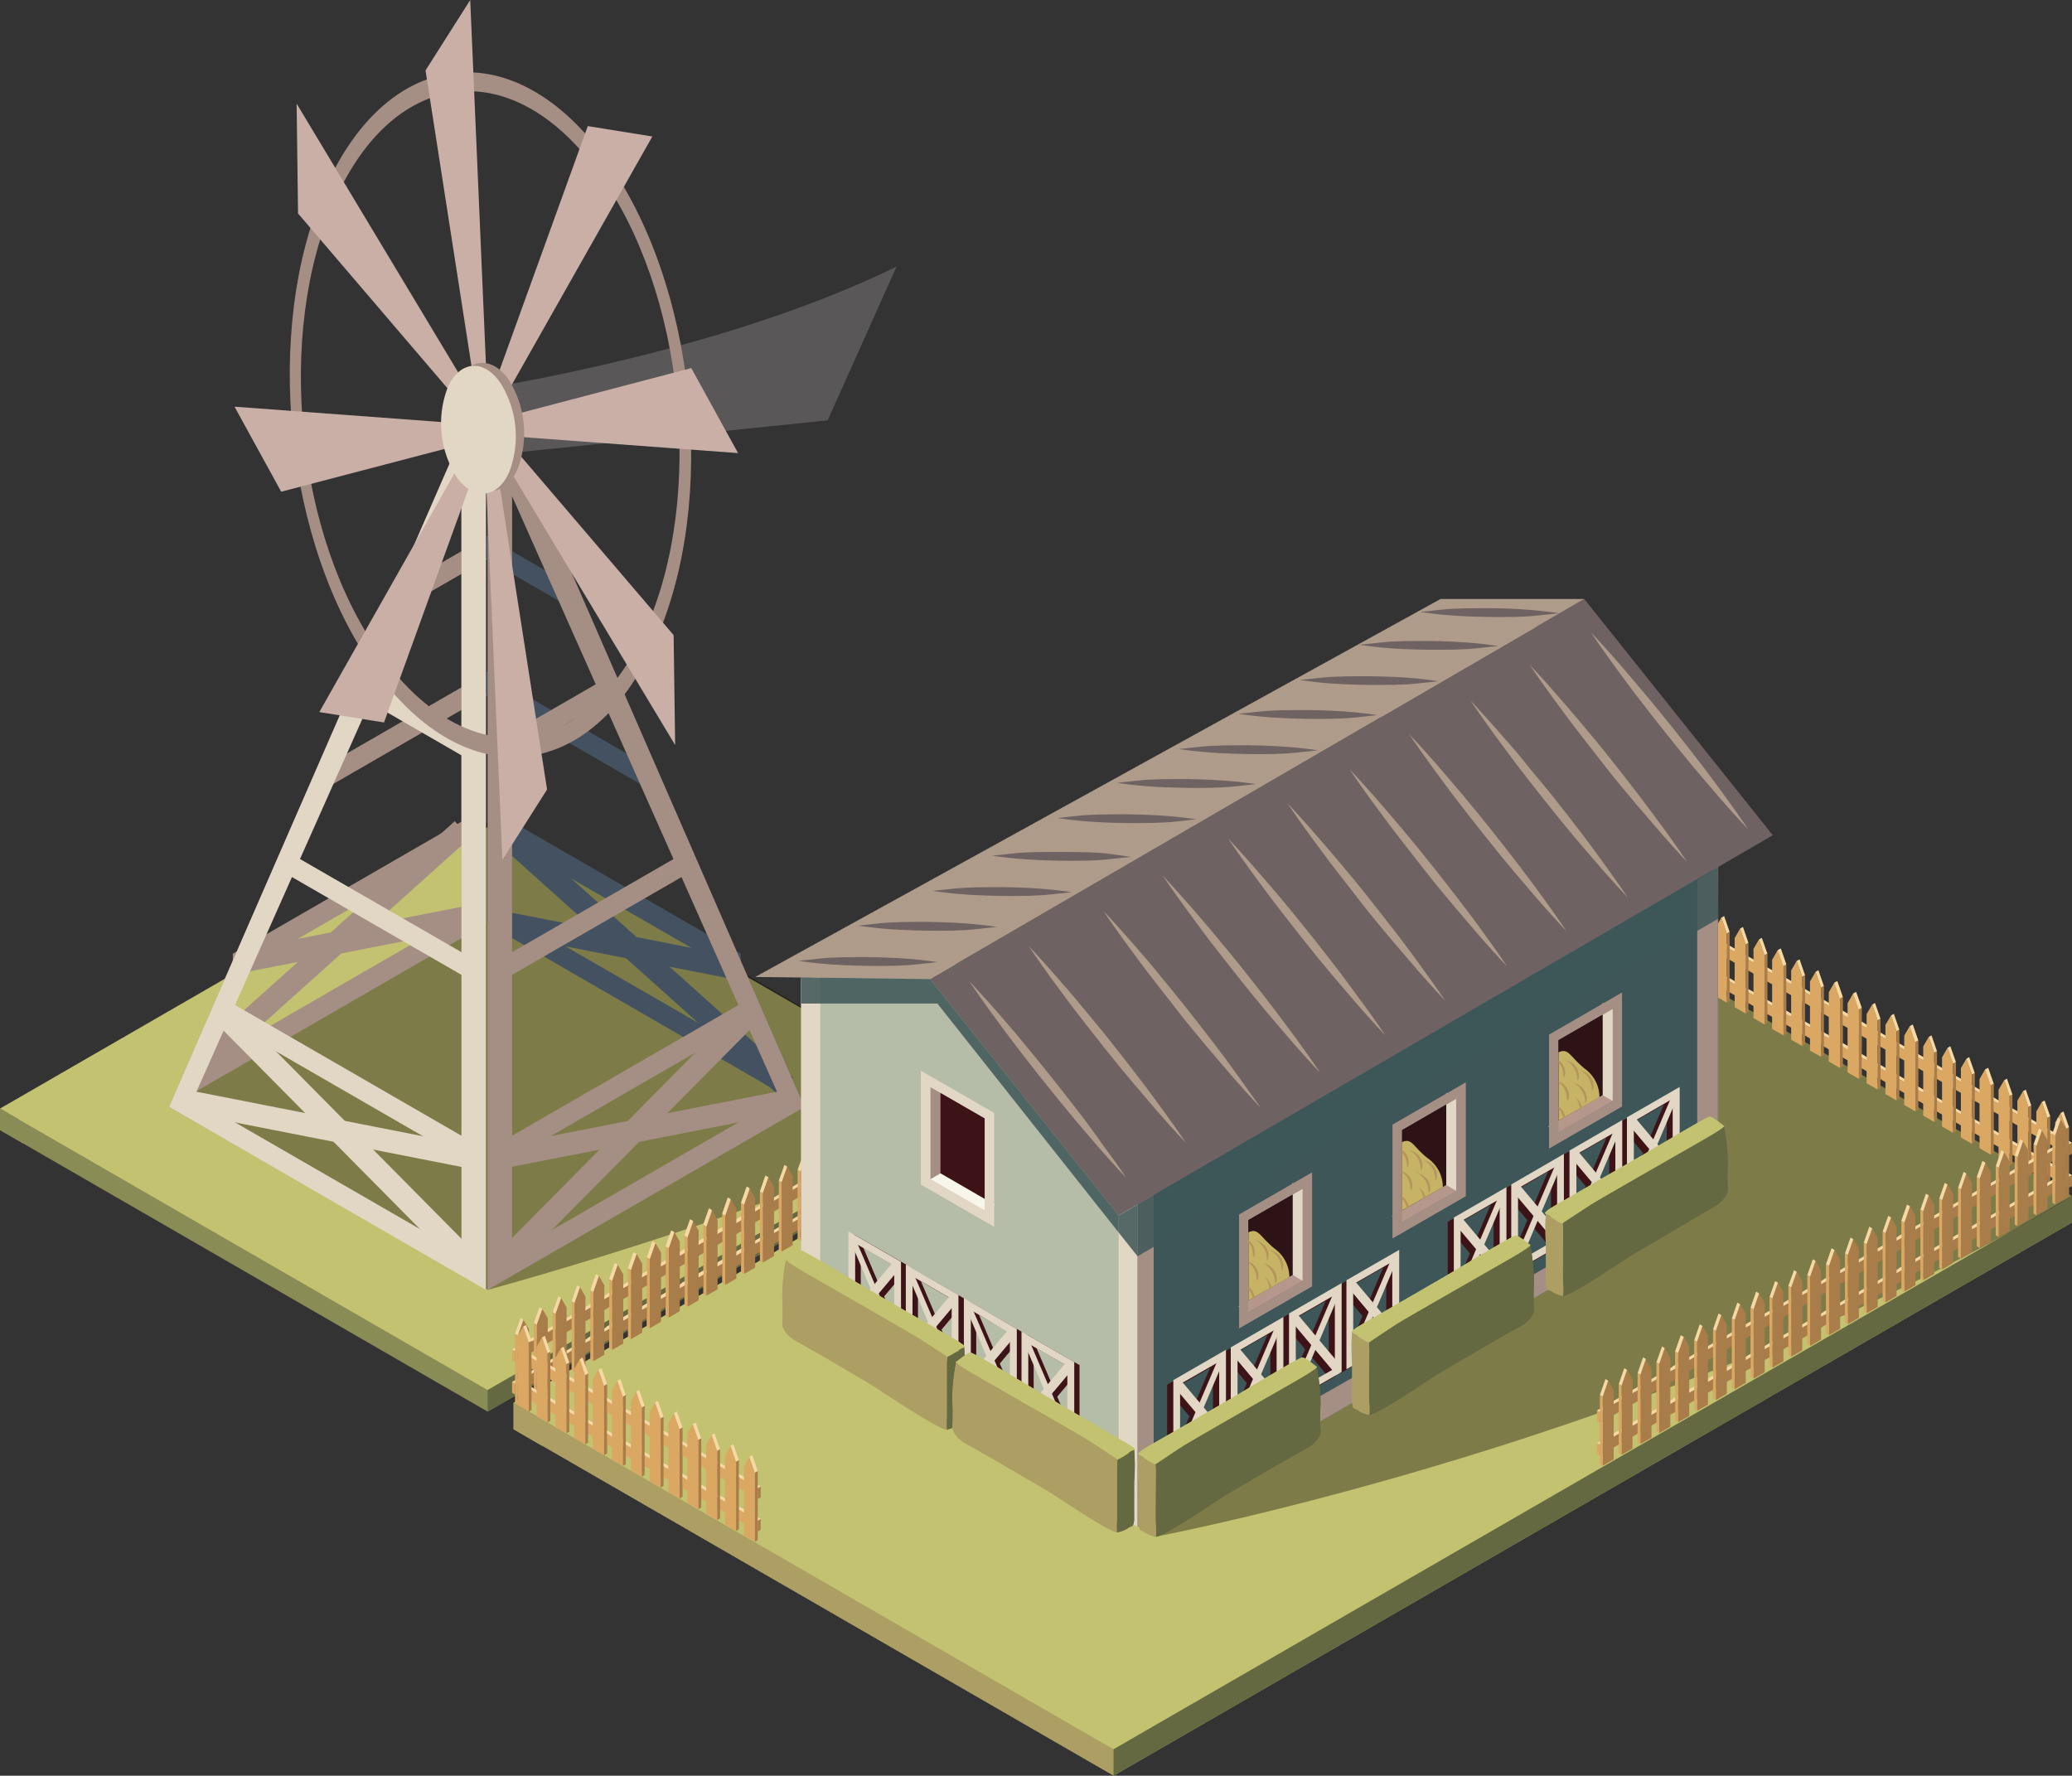 <svg xmlns="http://www.w3.org/2000/svg" viewBox="0 0 177.14 151.82"><rect x="0" y="0" width="177.14" height="151.82" fill="#333333" stroke="none"/><defs><style>.cls-1{fill:#898c54;}.cls-2{fill:#c3c270;}.cls-3{fill:#646942;}.cls-4{fill:#010101;opacity:0.36;}.cls-5{fill:#a58e84;}.cls-6{fill:#435161;}.cls-7{fill:#e2d6c5;}.cls-8{fill:#595758;}.cls-9{fill:#c9afa6;}.cls-10{fill:#ad9f64;}.cls-11{fill:#dba863;}.cls-12{fill:#a97d49;}.cls-13{fill:#f6d8a5;}.cls-14{fill:#af9b8a;}.cls-15,.cls-22{fill:#3e5657;}.cls-16{fill:#b5bca7;}.cls-17{fill:#6e6262;}.cls-18{fill:#3d1317;}.cls-19{fill:#f8f5eb;}.cls-20{fill:#b5978b;}.cls-21{fill:#2d1216;}.cls-22{opacity:0.85;}.cls-23{fill:#c6b366;}.cls-24{fill:#b4965d;}</style></defs><g id="Layer_2" data-name="Layer 2"><g id="Layer_1-2" data-name="Layer 1"><polygon class="cls-1" points="0 96.62 41.69 120.69 83.38 96.62 41.69 72.55 0 96.62"/><polygon class="cls-1" points="0 96.62 2.01 97.78 2.01 95.94 0 94.78 0 96.62"/><polygon class="cls-2" points="0 94.78 41.69 118.85 83.38 94.78 41.69 70.71 0 94.78"/><polygon class="cls-3" points="41.69 120.69 83.38 96.62 83.38 94.78 41.69 118.85 41.69 120.69"/><path class="cls-4" d="M39.68,79.46,14.45,94.64l27.24,15.64S70,102.65,83.37,94.78L40.46,69.67Z"/><polygon class="cls-5" points="20.39 81.26 20.21 83.27 40.65 79.27 40.28 77.37 20.39 81.26"/><polygon class="cls-5" points="16.54 90.25 16.23 93.14 40.17 71.65 38.88 70.21 16.54 90.25"/><path class="cls-5" d="M41.54,79V32.52L14.45,94.65Zm-2.09-.73L16.54,91.5,39.45,40.92Z"/><polygon class="cls-5" points="34.61 51.86 42.9 47.08 42.9 45.14 34.61 49.92 34.61 51.86"/><polygon class="cls-5" points="27.07 67.85 42.15 59.14 42.15 57.21 27.07 65.91 27.07 67.85"/><polygon class="cls-5" points="19.9 81.54 19.9 83.48 40.96 71.32 40.96 69.38 19.9 81.54"/><path class="cls-6" d="M41.69,79,68.78,94.65,41.69,32.52Zm25,12.49L43.78,78.28V40.92Z"/><polygon class="cls-6" points="40.33 47.08 48.62 51.86 48.62 49.92 40.33 45.14 40.33 47.08"/><polygon class="cls-6" points="41.07 59.14 56.16 67.85 56.16 65.91 41.07 57.21 41.07 59.14"/><polygon class="cls-6" points="42.27 71.32 63.33 83.48 63.33 81.54 42.27 69.38 42.27 71.32"/><rect class="cls-6" x="51.52" y="70.33" width="1.94" height="20.83" transform="translate(-36.83 116.76) rotate(-78.94)"/><rect class="cls-6" x="54.21" y="66.02" width="1.94" height="32.17" transform="translate(-42.78 68.35) rotate(-48.1)"/><path class="cls-7" d="M41.54,110.28V32.52L14.45,94.64Zm-2.09-3.15L16.54,93.91,39.45,42.43Z"/><polygon class="cls-7" points="31.39 59.92 39.68 64.71 39.68 62.77 31.39 57.98 31.39 59.92"/><polygon class="cls-7" points="24.6 74.78 39.68 83.48 39.68 81.54 24.6 72.84 24.6 74.78"/><polygon class="cls-7" points="19.27 87.39 40.33 99.55 40.33 97.61 19.27 85.45 19.27 87.39"/><path class="cls-5" d="M41.69,110.28,68.78,94.64,41.69,32.52Zm2.09-67.85,22.9,51.48-22.9,13.22Z"/><polygon class="cls-5" points="43.55 64.71 51.84 59.92 51.84 57.98 43.55 62.77 43.55 64.71"/><polygon class="cls-5" points="43.55 83.48 58.63 74.78 58.63 72.84 43.55 81.54 43.55 83.48"/><polygon class="cls-5" points="42.9 99.55 63.96 87.39 63.96 85.45 42.9 97.61 42.9 99.55"/><rect class="cls-5" x="38.39" y="96.35" width="30.37" height="1.94" transform="translate(-53.3 67) rotate(-45.33)"/><rect class="cls-5" x="42.66" y="95.55" width="25.12" height="1.94" transform="translate(-17.54 12.43) rotate(-11.09)"/><rect class="cls-7" x="28.62" y="82.14" width="1.94" height="30.37" transform="translate(-59.9 48.96) rotate(-44.7)"/><rect class="cls-7" x="26.98" y="83.96" width="1.94" height="25.12" transform="translate(-72.15 105.33) rotate(-78.88)"/><path class="cls-8" d="M39.38,39.17l31.38-3.23,5.89-13.15C62,30,42.1,33.09,42.1,33.09Z"/><path class="cls-5" d="M27.85,16c-5.41,12.08-3.5,30.62,4.25,41.34S50.56,67,56,54.89s3.5-30.62-4.25-41.34S33.26,3.93,27.85,16ZM55.19,53.81C50.08,65.21,40,66.25,32.65,56.13s-9.13-27.65-4-39.05S43.85,4.63,51.17,14.76,60.3,42.4,55.19,53.81Z"/><polygon class="cls-9" points="41.1 36.1 41.57 36.76 55.77 11.67 50.25 10.78 41.1 36.1"/><polygon class="cls-9" points="41.6 35.58 41.26 36.33 57.72 63.7 57.59 54.3 41.6 35.58"/><polygon class="cls-9" points="27.3 60.88 32.83 61.77 41.98 36.45 41.5 35.79 27.3 60.88"/><polygon class="cls-9" points="25.48 18.25 41.48 36.97 41.81 36.23 25.36 8.86 25.48 18.25"/><polygon class="cls-9" points="36.38 6.02 41.22 37.15 41.8 37.09 40.2 0 36.38 6.02"/><polygon class="cls-9" points="41.32 36.14 41.42 37.13 63.1 38.74 59.1 31.47 41.32 36.14"/><polygon class="cls-9" points="41.35 36.42 42.95 73.52 46.77 67.5 41.92 36.36 41.35 36.42"/><polygon class="cls-9" points="20.05 34.77 24.04 42.04 41.83 37.38 41.73 36.38 20.05 34.77"/><path class="cls-5" d="M39,32.86a8.55,8.55,0,0,0,.79,7.72c1.45,2,3.44,1.8,4.45-.46a8.58,8.58,0,0,0-.79-7.72C42,30.4,40,30.61,39,32.86Z"/><path class="cls-7" d="M38.28,33.12a8.56,8.56,0,0,0,.79,7.71c1.45,2,3.45,1.8,4.46-.46a8.56,8.56,0,0,0-.8-7.71C41.29,30.65,39.29,30.86,38.28,33.12Z"/><polygon class="cls-10" points="43.89 122.19 95.2 151.82 177.14 104.52 125.82 74.89 43.89 122.19"/><polygon class="cls-10" points="43.89 122.19 46.34 123.62 46.34 121.35 43.89 119.94 43.89 122.19"/><polygon class="cls-2" points="43.89 119.94 95.2 149.56 177.14 102.26 125.82 72.63 43.89 119.94"/><polygon class="cls-3" points="95.2 151.82 177.14 104.52 177.14 102.26 95.2 149.56 95.2 151.82"/><path class="cls-4" d="M98.81,131.38s43.88-8.29,78.33-29.12l-39-22.58Z"/><polygon class="cls-11" points="138.63 76.75 146.27 81.16 146.27 80.23 138.63 75.81 138.63 76.75"/><polygon class="cls-12" points="146.27 81.16 146.51 81.02 146.51 80.09 146.27 80.23 146.27 81.16"/><polygon class="cls-13" points="138.63 75.81 146.27 80.23 146.51 80.09 138.87 75.67 138.63 75.81"/><polygon class="cls-11" points="138.63 79.52 146.27 83.93 146.27 83 138.63 78.59 138.63 79.52"/><polygon class="cls-12" points="146.27 83.93 146.51 83.8 146.51 82.86 146.27 83 146.27 83.93"/><polygon class="cls-13" points="138.63 78.59 146.27 83 146.51 82.86 138.87 78.45 138.63 78.59"/><polygon class="cls-11" points="138.63 74.64 138.63 80.55 139.57 81.09 139.57 75.18 139.1 73.82 138.63 74.64"/><polygon class="cls-13" points="139.1 73.82 139.57 75.18 139.81 75.04 139.34 73.68 139.1 73.82"/><polygon class="cls-12" points="139.57 81.09 139.81 80.95 139.81 75.04 139.57 75.18 139.57 81.09"/><polygon class="cls-11" points="140.24 75.57 140.24 81.48 141.18 82.02 141.18 76.11 140.71 74.75 140.24 75.57"/><polygon class="cls-13" points="140.71 74.75 141.18 76.11 141.43 75.97 140.95 74.61 140.71 74.75"/><polygon class="cls-12" points="141.18 82.02 141.43 81.89 141.43 75.97 141.18 76.11 141.18 82.02"/><polygon class="cls-11" points="141.85 76.5 141.85 82.41 142.8 82.95 142.8 77.04 142.32 75.68 141.85 76.5"/><polygon class="cls-13" points="142.32 75.68 142.8 77.04 143.04 76.9 142.56 75.55 142.32 75.68"/><polygon class="cls-12" points="142.8 82.95 143.04 82.82 143.04 76.9 142.8 77.04 142.8 82.95"/><polygon class="cls-11" points="143.46 77.43 143.46 83.34 144.41 83.89 144.41 77.97 143.93 76.61 143.46 77.43"/><polygon class="cls-13" points="143.93 76.61 144.41 77.97 144.65 77.83 144.18 76.48 143.93 76.61"/><polygon class="cls-12" points="144.41 83.89 144.65 83.75 144.65 77.83 144.41 77.97 144.41 83.89"/><polygon class="cls-11" points="145.07 78.36 145.07 84.27 146.02 84.82 146.02 78.9 145.55 77.55 145.07 78.36"/><polygon class="cls-13" points="145.55 77.55 146.02 78.9 146.26 78.77 145.79 77.41 145.55 77.55"/><polygon class="cls-12" points="146.02 84.82 146.26 84.68 146.26 78.77 146.02 78.9 146.02 84.82"/><polygon class="cls-11" points="145.07 80.45 152.72 84.86 152.72 83.93 145.07 79.52 145.07 80.45"/><polygon class="cls-12" points="152.72 84.86 152.96 84.72 152.96 83.79 152.72 83.93 152.72 84.86"/><polygon class="cls-13" points="145.07 79.52 152.72 83.93 152.96 83.79 145.31 79.38 145.07 79.52"/><polygon class="cls-11" points="145.07 83.23 152.72 87.64 152.72 86.71 145.07 82.29 145.07 83.23"/><polygon class="cls-12" points="152.72 87.64 152.96 87.5 152.96 86.57 152.72 86.71 152.72 87.64"/><polygon class="cls-13" points="145.07 82.29 152.72 86.71 152.96 86.57 145.31 82.16 145.07 82.29"/><polygon class="cls-11" points="145.07 78.34 145.07 84.25 146.02 84.8 146.02 78.89 145.55 77.53 145.07 78.34"/><polygon class="cls-13" points="145.55 77.53 146.02 78.89 146.26 78.75 145.79 77.39 145.55 77.53"/><polygon class="cls-12" points="146.02 84.8 146.26 84.66 146.26 78.75 146.02 78.89 146.02 84.8"/><polygon class="cls-11" points="146.69 79.27 146.69 85.18 147.63 85.73 147.63 79.82 147.16 78.46 146.69 79.27"/><polygon class="cls-13" points="147.16 78.46 147.63 79.82 147.87 79.68 147.4 78.32 147.16 78.46"/><polygon class="cls-12" points="147.63 85.73 147.87 85.59 147.87 79.68 147.63 79.82 147.63 85.73"/><polygon class="cls-11" points="148.3 80.2 148.3 86.11 149.24 86.66 149.24 80.75 148.77 79.39 148.3 80.2"/><polygon class="cls-13" points="148.77 79.39 149.24 80.75 149.48 80.61 149.01 79.25 148.77 79.39"/><polygon class="cls-12" points="149.24 86.66 149.48 86.52 149.48 80.61 149.24 80.75 149.24 86.66"/><polygon class="cls-11" points="149.91 81.13 149.91 87.04 150.85 87.59 150.85 81.68 150.38 80.32 149.91 81.13"/><polygon class="cls-13" points="150.38 80.32 150.85 81.68 151.1 81.54 150.62 80.18 150.38 80.32"/><polygon class="cls-12" points="150.85 87.59 151.1 87.45 151.1 81.54 150.85 81.68 150.85 87.59"/><polygon class="cls-11" points="151.52 82.06 151.52 87.97 152.47 88.52 152.47 82.61 151.99 81.25 151.52 82.06"/><polygon class="cls-13" points="151.99 81.25 152.47 82.61 152.71 82.47 152.24 81.11 151.99 81.25"/><polygon class="cls-12" points="152.47 88.52 152.71 88.38 152.71 82.47 152.47 82.61 152.47 88.52"/><polygon class="cls-11" points="151.52 84.16 159.16 88.57 159.16 87.64 151.52 83.22 151.52 84.16"/><polygon class="cls-12" points="159.16 88.57 159.4 88.43 159.4 87.5 159.16 87.64 159.16 88.57"/><polygon class="cls-13" points="151.52 83.22 159.16 87.64 159.4 87.5 151.76 83.08 151.52 83.22"/><polygon class="cls-11" points="151.52 86.93 159.16 91.34 159.16 90.41 151.52 86 151.52 86.93"/><polygon class="cls-12" points="159.16 91.34 159.4 91.2 159.4 90.27 159.16 90.41 159.16 91.34"/><polygon class="cls-13" points="151.52 86 159.16 90.41 159.4 90.27 151.76 85.86 151.52 86"/><polygon class="cls-11" points="151.52 82.05 151.52 87.96 152.47 88.5 152.47 82.59 151.99 81.23 151.52 82.05"/><polygon class="cls-13" points="151.99 81.23 152.47 82.59 152.71 82.45 152.24 81.09 151.99 81.23"/><polygon class="cls-12" points="152.47 88.5 152.71 88.36 152.71 82.45 152.47 82.59 152.47 88.5"/><polygon class="cls-11" points="153.13 82.97 153.13 88.89 154.08 89.43 154.08 83.52 153.6 82.16 153.13 82.97"/><polygon class="cls-13" points="153.6 82.16 154.08 83.52 154.32 83.38 153.85 82.02 153.6 82.16"/><polygon class="cls-12" points="154.08 89.43 154.32 89.29 154.32 83.38 154.08 83.52 154.08 89.43"/><polygon class="cls-11" points="154.74 83.91 154.74 89.82 155.69 90.36 155.69 84.45 155.22 83.09 154.74 83.91"/><polygon class="cls-13" points="155.22 83.09 155.69 84.45 155.93 84.31 155.46 82.95 155.22 83.09"/><polygon class="cls-12" points="155.69 90.36 155.93 90.22 155.93 84.31 155.69 84.45 155.69 90.36"/><polygon class="cls-11" points="156.36 84.84 156.36 90.75 157.3 91.3 157.3 85.38 156.83 84.02 156.36 84.84"/><polygon class="cls-13" points="156.83 84.02 157.3 85.38 157.54 85.24 157.07 83.89 156.83 84.02"/><polygon class="cls-12" points="157.3 91.3 157.54 91.16 157.54 85.24 157.3 85.38 157.3 91.3"/><polygon class="cls-11" points="157.97 85.77 157.97 91.68 158.91 92.22 158.91 86.31 158.44 84.95 157.97 85.77"/><polygon class="cls-13" points="158.44 84.95 158.91 86.31 159.16 86.17 158.68 84.82 158.44 84.95"/><polygon class="cls-12" points="158.91 92.22 159.16 92.09 159.16 86.17 158.91 86.31 158.91 92.22"/><polygon class="cls-11" points="156.36 86.95 164 91.36 164 90.43 156.36 86.02 156.36 86.95"/><polygon class="cls-12" points="164 91.36 164.24 91.22 164.24 90.29 164 90.43 164 91.36"/><polygon class="cls-13" points="156.36 86.02 164 90.43 164.24 90.29 156.6 85.88 156.36 86.02"/><polygon class="cls-11" points="156.36 89.72 164 94.14 164 93.2 156.36 88.79 156.36 89.72"/><polygon class="cls-12" points="164 94.14 164.24 94 164.24 93.06 164 93.2 164 94.14"/><polygon class="cls-13" points="156.36 88.79 164 93.2 164.24 93.06 156.6 88.65 156.36 88.79"/><polygon class="cls-11" points="156.36 84.84 156.36 90.75 157.3 91.3 157.3 85.38 156.83 84.02 156.36 84.84"/><polygon class="cls-13" points="156.83 84.02 157.3 85.38 157.54 85.24 157.07 83.89 156.83 84.02"/><polygon class="cls-12" points="157.3 91.3 157.54 91.16 157.54 85.24 157.3 85.38 157.3 91.3"/><polygon class="cls-11" points="157.97 85.77 157.97 91.68 158.92 92.22 158.92 86.31 158.44 84.95 157.97 85.77"/><polygon class="cls-13" points="158.44 84.95 158.92 86.31 159.16 86.17 158.68 84.82 158.44 84.95"/><polygon class="cls-12" points="158.92 92.22 159.16 92.09 159.16 86.17 158.92 86.31 158.92 92.22"/><polygon class="cls-11" points="159.58 86.7 159.58 92.61 160.53 93.16 160.53 87.24 160.06 85.89 159.58 86.7"/><polygon class="cls-13" points="160.06 85.89 160.53 87.24 160.77 87.11 160.3 85.75 160.06 85.89"/><polygon class="cls-12" points="160.53 93.16 160.77 93.02 160.77 87.11 160.53 87.24 160.53 93.16"/><polygon class="cls-11" points="161.19 87.63 161.19 93.54 162.14 94.09 162.14 88.17 161.67 86.82 161.19 87.63"/><polygon class="cls-13" points="161.67 86.82 162.14 88.17 162.38 88.04 161.91 86.68 161.67 86.82"/><polygon class="cls-12" points="162.14 94.09 162.38 93.95 162.38 88.04 162.14 88.17 162.14 94.09"/><polygon class="cls-11" points="162.81 88.56 162.81 94.47 163.75 95.02 163.75 89.11 163.28 87.75 162.81 88.56"/><polygon class="cls-13" points="163.28 87.75 163.75 89.11 163.99 88.97 163.52 87.61 163.28 87.75"/><polygon class="cls-12" points="163.75 95.02 163.99 94.88 163.99 88.97 163.75 89.11 163.75 95.02"/><polygon class="cls-11" points="162.81 90.65 170.45 95.06 170.45 94.13 162.81 89.72 162.81 90.65"/><polygon class="cls-12" points="170.45 95.06 170.69 94.93 170.69 93.99 170.45 94.13 170.45 95.06"/><polygon class="cls-13" points="162.81 89.72 170.45 94.13 170.69 93.99 163.05 89.58 162.81 89.72"/><polygon class="cls-11" points="162.81 93.43 170.45 97.84 170.45 96.91 162.81 92.5 162.81 93.43"/><polygon class="cls-12" points="170.45 97.84 170.69 97.7 170.69 96.77 170.45 96.91 170.45 97.84"/><polygon class="cls-13" points="162.81 92.5 170.45 96.91 170.69 96.77 163.05 92.36 162.81 92.5"/><polygon class="cls-11" points="162.81 88.54 162.81 94.45 163.75 95 163.75 89.09 163.28 87.73 162.81 88.54"/><polygon class="cls-13" points="163.28 87.73 163.75 89.09 163.99 88.95 163.52 87.59 163.28 87.73"/><polygon class="cls-12" points="163.75 95 163.99 94.86 163.99 88.95 163.75 89.09 163.75 95"/><polygon class="cls-11" points="164.42 89.47 164.42 95.38 165.36 95.93 165.36 90.02 164.89 88.66 164.42 89.47"/><polygon class="cls-13" points="164.89 88.66 165.36 90.02 165.6 89.88 165.13 88.52 164.89 88.66"/><polygon class="cls-12" points="165.36 95.93 165.6 95.79 165.6 89.88 165.36 90.02 165.36 95.93"/><polygon class="cls-11" points="166.03 90.4 166.03 96.31 166.97 96.86 166.97 90.95 166.5 89.59 166.03 90.4"/><polygon class="cls-13" points="166.5 89.59 166.97 90.95 167.22 90.81 166.74 89.45 166.5 89.59"/><polygon class="cls-12" points="166.97 96.86 167.22 96.72 167.22 90.81 166.97 90.95 166.97 96.86"/><polygon class="cls-11" points="167.64 91.33 167.64 97.25 168.59 97.79 168.59 91.88 168.11 90.52 167.64 91.33"/><polygon class="cls-13" points="168.11 90.52 168.59 91.88 168.83 91.74 168.35 90.38 168.11 90.52"/><polygon class="cls-12" points="168.59 97.79 168.83 97.65 168.83 91.74 168.59 91.88 168.59 97.79"/><polygon class="cls-11" points="169.25 92.26 169.25 98.17 170.2 98.72 170.2 92.81 169.72 91.45 169.25 92.26"/><polygon class="cls-13" points="169.72 91.45 170.2 92.81 170.44 92.67 169.97 91.31 169.72 91.45"/><polygon class="cls-12" points="170.2 98.72 170.44 98.58 170.44 92.67 170.2 92.81 170.2 98.72"/><polygon class="cls-11" points="169.25 94.36 176.89 98.77 176.89 97.84 169.25 93.42 169.25 94.36"/><polygon class="cls-12" points="176.89 98.77 177.14 98.63 177.14 97.7 176.89 97.84 176.89 98.77"/><polygon class="cls-13" points="169.25 93.42 176.89 97.84 177.14 97.7 169.49 93.29 169.25 93.42"/><polygon class="cls-11" points="169.25 97.13 176.89 101.54 176.89 100.61 169.25 96.2 169.25 97.13"/><polygon class="cls-12" points="176.89 101.54 177.14 101.41 177.14 100.47 176.89 100.61 176.89 101.54"/><polygon class="cls-13" points="169.25 96.2 176.89 100.61 177.14 100.47 169.49 96.06 169.25 96.2"/><polygon class="cls-11" points="169.25 92.25 169.25 98.16 170.2 98.7 170.2 92.79 169.72 91.43 169.25 92.25"/><polygon class="cls-13" points="169.72 91.43 170.2 92.79 170.44 92.65 169.97 91.3 169.72 91.43"/><polygon class="cls-12" points="170.2 98.7 170.44 98.56 170.44 92.65 170.2 92.79 170.2 98.7"/><polygon class="cls-11" points="170.86 93.18 170.86 99.09 171.81 99.64 171.81 93.72 171.34 92.36 170.86 93.18"/><polygon class="cls-13" points="171.34 92.36 171.81 93.72 172.05 93.58 171.58 92.22 171.34 92.36"/><polygon class="cls-12" points="171.81 99.64 172.05 99.5 172.05 93.58 171.81 93.72 171.81 99.64"/><polygon class="cls-11" points="172.47 94.11 172.48 100.02 173.42 100.56 173.42 94.65 172.95 93.3 172.47 94.11"/><polygon class="cls-13" points="172.95 93.3 173.42 94.65 173.66 94.52 173.19 93.16 172.95 93.3"/><polygon class="cls-12" points="173.42 100.56 173.66 100.43 173.66 94.52 173.42 94.65 173.42 100.56"/><polygon class="cls-11" points="174.09 95.04 174.09 100.95 175.03 101.5 175.03 95.58 174.56 94.22 174.09 95.04"/><polygon class="cls-13" points="174.56 94.22 175.03 95.58 175.28 95.44 174.8 94.09 174.56 94.22"/><polygon class="cls-12" points="175.03 101.5 175.28 101.36 175.28 95.44 175.03 95.58 175.03 101.5"/><polygon class="cls-11" points="175.7 95.97 175.7 101.88 176.65 102.43 176.65 96.52 176.17 95.16 175.7 95.97"/><polygon class="cls-13" points="176.17 95.16 176.65 96.52 176.89 96.38 176.41 95.02 176.17 95.16"/><polygon class="cls-12" points="176.65 102.43 176.89 102.29 176.89 96.38 176.65 96.52 176.65 102.43"/><polygon class="cls-12" points="64.96 104.28 72.61 99.87 72.61 98.94 64.96 103.35 64.96 104.28"/><polygon class="cls-11" points="64.72 104.15 64.96 104.28 64.96 103.35 64.72 103.21 64.72 104.15"/><polygon class="cls-13" points="64.72 103.21 64.96 103.35 72.61 98.94 72.36 98.8 64.72 103.21"/><polygon class="cls-12" points="64.96 107.06 72.61 102.65 72.61 101.72 64.96 106.13 64.96 107.06"/><polygon class="cls-11" points="64.72 106.92 64.96 107.06 64.96 106.13 64.72 105.99 64.72 106.92"/><polygon class="cls-13" points="64.72 105.99 64.96 106.13 72.61 101.72 72.36 101.58 64.72 105.99"/><polygon class="cls-12" points="71.66 98.31 71.66 104.22 72.61 103.67 72.61 97.76 72.13 96.95 71.66 98.31"/><polygon class="cls-13" points="71.42 98.17 71.66 98.31 72.13 96.95 71.89 96.81 71.42 98.17"/><polygon class="cls-11" points="71.42 104.08 71.66 104.22 71.66 98.31 71.42 98.17 71.42 104.08"/><polygon class="cls-12" points="70.05 99.24 70.05 105.15 70.99 104.6 70.99 98.69 70.52 97.88 70.05 99.24"/><polygon class="cls-13" points="69.81 99.1 70.05 99.24 70.52 97.88 70.28 97.74 69.81 99.1"/><polygon class="cls-11" points="69.81 105.01 70.05 105.15 70.05 99.24 69.81 99.1 69.81 105.01"/><polygon class="cls-12" points="68.43 100.17 68.43 106.08 69.38 105.53 69.38 99.62 68.91 98.81 68.43 100.17"/><polygon class="cls-13" points="68.19 100.03 68.43 100.17 68.91 98.81 68.67 98.67 68.19 100.03"/><polygon class="cls-11" points="68.19 105.94 68.43 106.08 68.43 100.17 68.19 100.03 68.19 105.94"/><polygon class="cls-12" points="66.82 101.1 66.82 107.01 67.77 106.46 67.77 100.55 67.3 99.74 66.82 101.1"/><polygon class="cls-13" points="66.58 100.96 66.82 101.1 67.3 99.74 67.06 99.6 66.58 100.96"/><polygon class="cls-11" points="66.58 106.87 66.82 107.01 66.82 101.1 66.58 100.96 66.58 106.87"/><polygon class="cls-12" points="65.21 102.03 65.21 107.94 66.16 107.39 66.16 101.48 65.68 100.67 65.21 102.03"/><polygon class="cls-13" points="64.97 101.89 65.21 102.03 65.68 100.67 65.44 100.53 64.97 101.89"/><polygon class="cls-11" points="64.97 107.8 65.21 107.94 65.21 102.03 64.97 101.89 64.97 107.8"/><polygon class="cls-12" points="58.52 107.99 66.16 103.58 66.16 102.64 58.52 107.06 58.52 107.99"/><polygon class="cls-11" points="58.27 107.85 58.52 107.99 58.52 107.06 58.27 106.92 58.27 107.85"/><polygon class="cls-13" points="58.27 106.92 58.52 107.06 66.16 102.64 65.92 102.51 58.27 106.92"/><polygon class="cls-12" points="58.52 110.76 66.16 106.35 66.16 105.42 58.52 109.83 58.52 110.76"/><polygon class="cls-11" points="58.27 110.63 58.52 110.76 58.52 109.83 58.27 109.69 58.27 110.63"/><polygon class="cls-13" points="58.27 109.69 58.52 109.83 66.16 105.42 65.92 105.28 58.27 109.69"/><polygon class="cls-12" points="65.21 102.01 65.21 107.92 66.16 107.38 66.16 101.47 65.68 100.65 65.21 102.01"/><polygon class="cls-13" points="64.97 101.87 65.21 102.01 65.68 100.65 65.44 100.51 64.97 101.87"/><polygon class="cls-11" points="64.97 107.78 65.21 107.92 65.21 102.01 64.97 101.87 64.97 107.78"/><polygon class="cls-12" points="63.6 102.94 63.6 108.85 64.55 108.31 64.55 102.4 64.07 101.58 63.6 102.94"/><polygon class="cls-13" points="63.36 102.8 63.6 102.94 64.07 101.58 63.83 101.44 63.36 102.8"/><polygon class="cls-11" points="63.36 108.72 63.6 108.85 63.6 102.94 63.36 102.8 63.36 108.72"/><polygon class="cls-12" points="61.99 103.87 61.99 109.78 62.93 109.24 62.93 103.33 62.46 102.52 61.99 103.87"/><polygon class="cls-13" points="61.75 103.73 61.99 103.87 62.46 102.52 62.22 102.38 61.75 103.73"/><polygon class="cls-11" points="61.75 109.65 61.99 109.78 61.99 103.87 61.75 103.73 61.75 109.65"/><polygon class="cls-12" points="60.38 104.8 60.38 110.72 61.32 110.17 61.32 104.26 60.85 103.44 60.38 104.8"/><polygon class="cls-13" points="60.13 104.67 60.38 104.8 60.85 103.44 60.61 103.31 60.13 104.67"/><polygon class="cls-11" points="60.13 110.58 60.38 110.72 60.38 104.8 60.13 104.67 60.13 110.58"/><polygon class="cls-12" points="58.76 105.73 58.76 111.65 59.71 111.1 59.71 105.19 59.24 104.38 58.76 105.73"/><polygon class="cls-13" points="58.52 105.59 58.76 105.73 59.24 104.38 59 104.24 58.52 105.59"/><polygon class="cls-11" points="58.52 111.51 58.76 111.65 58.76 105.73 58.52 105.59 58.52 111.51"/><polygon class="cls-12" points="52.07 111.74 59.71 107.33 59.71 106.4 52.07 110.81 52.07 111.74"/><polygon class="cls-11" points="51.83 111.6 52.07 111.74 52.07 110.81 51.83 110.67 51.83 111.6"/><polygon class="cls-13" points="51.83 110.67 52.07 110.81 59.71 106.4 59.47 106.26 51.83 110.67"/><polygon class="cls-12" points="52.07 114.52 59.71 110.1 59.71 109.17 52.07 113.58 52.07 114.52"/><polygon class="cls-11" points="51.83 114.38 52.07 114.52 52.07 113.58 51.83 113.44 51.83 114.38"/><polygon class="cls-13" points="51.83 113.44 52.07 113.58 59.71 109.17 59.47 109.03 51.83 113.44"/><polygon class="cls-12" points="58.77 105.76 58.77 111.67 59.71 111.13 59.71 105.22 59.24 104.41 58.77 105.76"/><polygon class="cls-13" points="58.52 105.63 58.77 105.76 59.24 104.41 59 104.27 58.52 105.63"/><polygon class="cls-11" points="58.52 111.54 58.77 111.67 58.77 105.76 58.52 105.63 58.52 111.54"/><polygon class="cls-12" points="57.15 106.69 57.15 112.61 58.1 112.06 58.1 106.15 57.63 105.34 57.15 106.69"/><polygon class="cls-13" points="56.91 106.56 57.15 106.69 57.63 105.34 57.38 105.2 56.91 106.56"/><polygon class="cls-11" points="56.91 112.47 57.15 112.61 57.15 106.69 56.91 106.56 56.91 112.47"/><polygon class="cls-12" points="55.54 107.63 55.54 113.54 56.49 112.99 56.49 107.08 56.01 106.27 55.54 107.63"/><polygon class="cls-13" points="55.3 107.49 55.54 107.63 56.01 106.27 55.77 106.13 55.3 107.49"/><polygon class="cls-11" points="55.3 113.4 55.54 113.54 55.54 107.63 55.3 107.49 55.3 113.4"/><polygon class="cls-12" points="53.93 108.56 53.93 114.47 54.88 113.92 54.88 108.01 54.4 107.2 53.93 108.56"/><polygon class="cls-13" points="53.69 108.42 53.93 108.56 54.4 107.2 54.16 107.06 53.69 108.42"/><polygon class="cls-11" points="53.69 114.33 53.93 114.47 53.93 108.56 53.69 108.42 53.69 114.33"/><polygon class="cls-12" points="52.32 109.49 52.32 115.4 53.26 114.85 53.26 108.94 52.79 108.13 52.32 109.49"/><polygon class="cls-13" points="52.08 109.35 52.32 109.49 52.79 108.13 52.55 107.99 52.08 109.35"/><polygon class="cls-11" points="52.08 115.26 52.32 115.4 52.32 109.49 52.08 109.35 52.08 115.26"/><polygon class="cls-12" points="56.92 108.99 64.56 104.58 64.56 103.64 56.92 108.06 56.92 108.99"/><polygon class="cls-11" points="56.68 108.85 56.92 108.99 56.92 108.06 56.68 107.92 56.68 108.85"/><polygon class="cls-13" points="56.68 107.92 56.92 108.06 64.56 103.64 64.32 103.51 56.68 107.92"/><polygon class="cls-12" points="56.92 111.76 64.56 107.35 64.56 106.42 56.92 110.83 56.92 111.76"/><polygon class="cls-11" points="56.68 111.63 56.92 111.76 56.92 110.83 56.68 110.69 56.68 111.63"/><polygon class="cls-13" points="56.68 110.69 56.92 110.83 64.56 106.42 64.32 106.28 56.68 110.69"/><polygon class="cls-12" points="63.61 103.01 63.61 108.92 64.56 108.38 64.56 102.47 64.09 101.65 63.61 103.01"/><polygon class="cls-13" points="63.37 102.87 63.61 103.01 64.09 101.65 63.85 101.52 63.37 102.87"/><polygon class="cls-11" points="63.37 108.78 63.61 108.92 63.61 103.01 63.37 102.87 63.37 108.78"/><polygon class="cls-12" points="62 103.94 62 109.86 62.95 109.31 62.95 103.4 62.47 102.58 62 103.94"/><polygon class="cls-13" points="61.76 103.8 62 103.94 62.47 102.58 62.23 102.44 61.76 103.8"/><polygon class="cls-11" points="61.76 109.72 62 109.86 62 103.94 61.76 103.8 61.76 109.72"/><polygon class="cls-12" points="60.39 104.87 60.39 110.78 61.34 110.24 61.34 104.33 60.86 103.52 60.39 104.87"/><polygon class="cls-13" points="60.15 104.73 60.39 104.87 60.86 103.52 60.62 103.38 60.15 104.73"/><polygon class="cls-11" points="60.15 110.65 60.39 110.78 60.39 104.87 60.15 104.73 60.15 110.65"/><polygon class="cls-12" points="58.78 105.8 58.78 111.72 59.72 111.17 59.72 105.26 59.25 104.44 58.78 105.8"/><polygon class="cls-13" points="58.54 105.67 58.78 105.8 59.25 104.44 59.01 104.31 58.54 105.67"/><polygon class="cls-11" points="58.54 111.58 58.78 111.72 58.78 105.8 58.54 105.67 58.54 111.58"/><polygon class="cls-12" points="57.17 106.73 57.17 112.65 58.11 112.1 58.11 106.19 57.64 105.38 57.17 106.73"/><polygon class="cls-13" points="56.92 106.6 57.17 106.73 57.64 105.38 57.4 105.24 56.92 106.6"/><polygon class="cls-11" points="56.92 112.51 57.17 112.65 57.17 106.73 56.92 106.6 56.92 112.51"/><polygon class="cls-12" points="50.47 112.69 58.11 108.28 58.11 107.35 50.47 111.76 50.47 112.69"/><polygon class="cls-11" points="50.23 112.56 50.47 112.69 50.47 111.76 50.23 111.62 50.23 112.56"/><polygon class="cls-13" points="50.23 111.62 50.47 111.76 58.11 107.35 57.87 107.21 50.23 111.62"/><polygon class="cls-12" points="50.47 115.47 58.11 111.06 58.11 110.13 50.47 114.54 50.47 115.47"/><polygon class="cls-11" points="50.23 115.33 50.47 115.47 50.47 114.54 50.23 114.4 50.23 115.33"/><polygon class="cls-13" points="50.23 114.4 50.47 114.54 58.11 110.13 57.87 109.99 50.23 114.4"/><polygon class="cls-12" points="57.17 106.72 57.17 112.63 58.11 112.08 58.11 106.17 57.64 105.36 57.17 106.72"/><polygon class="cls-13" points="56.92 106.58 57.17 106.72 57.64 105.36 57.4 105.22 56.92 106.58"/><polygon class="cls-11" points="56.92 112.49 57.17 112.63 57.17 106.72 56.92 106.58 56.92 112.49"/><polygon class="cls-12" points="55.55 107.65 55.55 113.56 56.5 113.01 56.5 107.1 56.03 106.29 55.55 107.65"/><polygon class="cls-13" points="55.31 107.51 55.55 107.65 56.03 106.29 55.79 106.15 55.31 107.51"/><polygon class="cls-11" points="55.31 113.42 55.55 113.56 55.55 107.65 55.31 107.51 55.31 113.42"/><polygon class="cls-12" points="53.94 108.58 53.94 114.49 54.89 113.94 54.89 108.03 54.42 107.22 53.94 108.58"/><polygon class="cls-13" points="53.7 108.44 53.94 108.58 54.42 107.22 54.17 107.08 53.7 108.44"/><polygon class="cls-11" points="53.7 114.35 53.94 114.49 53.94 108.58 53.7 108.44 53.7 114.35"/><polygon class="cls-12" points="52.33 109.51 52.33 115.42 53.28 114.87 53.28 108.96 52.8 108.15 52.33 109.51"/><polygon class="cls-13" points="52.09 109.37 52.33 109.51 52.8 108.15 52.56 108.01 52.09 109.37"/><polygon class="cls-11" points="52.09 115.28 52.33 115.42 52.33 109.51 52.09 109.37 52.09 115.28"/><polygon class="cls-12" points="50.72 110.44 50.72 116.35 51.66 115.81 51.66 109.89 51.19 109.08 50.72 110.44"/><polygon class="cls-13" points="50.48 110.3 50.72 110.44 51.19 109.08 50.95 108.94 50.48 110.3"/><polygon class="cls-11" points="50.48 116.21 50.72 116.35 50.72 110.44 50.48 110.3 50.48 116.21"/><polygon class="cls-12" points="44.02 116.45 51.66 112.03 51.66 111.1 44.02 115.51 44.02 116.45"/><polygon class="cls-11" points="43.78 116.31 44.02 116.45 44.02 115.51 43.78 115.38 43.78 116.31"/><polygon class="cls-13" points="43.78 115.38 44.02 115.51 51.66 111.1 51.42 110.96 43.78 115.38"/><polygon class="cls-12" points="44.02 119.22 51.66 114.81 51.66 113.88 44.02 118.29 44.02 119.22"/><polygon class="cls-11" points="43.78 119.08 44.02 119.22 44.02 118.29 43.78 118.15 43.78 119.08"/><polygon class="cls-13" points="43.78 118.15 44.02 118.29 51.66 113.88 51.42 113.74 43.78 118.15"/><polygon class="cls-12" points="50.72 110.47 50.72 116.38 51.66 115.83 51.66 109.92 51.19 109.11 50.72 110.47"/><polygon class="cls-13" points="50.48 110.33 50.72 110.47 51.19 109.11 50.95 108.97 50.48 110.33"/><polygon class="cls-11" points="50.48 116.24 50.72 116.38 50.72 110.47 50.48 110.33 50.48 116.24"/><polygon class="cls-12" points="49.11 111.4 49.11 117.31 50.05 116.77 50.05 110.85 49.58 110.04 49.11 111.4"/><polygon class="cls-13" points="48.87 111.26 49.11 111.4 49.58 110.04 49.34 109.9 48.87 111.26"/><polygon class="cls-11" points="48.87 117.17 49.11 117.31 49.11 111.4 48.87 111.26 48.87 117.17"/><polygon class="cls-12" points="47.49 112.33 47.49 118.24 48.44 117.69 48.44 111.78 47.97 110.97 47.49 112.33"/><polygon class="cls-13" points="47.25 112.19 47.49 112.33 47.97 110.97 47.73 110.83 47.25 112.19"/><polygon class="cls-11" points="47.25 118.1 47.49 118.24 47.49 112.33 47.25 112.19 47.25 118.1"/><polygon class="cls-12" points="45.88 113.26 45.88 119.17 46.83 118.63 46.83 112.71 46.36 111.9 45.88 113.26"/><polygon class="cls-13" points="45.64 113.12 45.88 113.26 46.36 111.9 46.12 111.76 45.64 113.12"/><polygon class="cls-11" points="45.64 119.03 45.88 119.17 45.88 113.26 45.64 113.12 45.64 119.03"/><polygon class="cls-12" points="44.27 114.19 44.27 120.1 45.22 119.56 45.22 113.64 44.74 112.83 44.27 114.19"/><polygon class="cls-13" points="44.03 114.05 44.27 114.19 44.74 112.83 44.5 112.69 44.03 114.05"/><polygon class="cls-11" points="44.03 119.96 44.27 120.1 44.27 114.19 44.03 114.05 44.03 119.96"/><polygon class="cls-12" points="169 103.04 176.65 98.62 176.65 97.69 169 102.1 169 103.04"/><polygon class="cls-11" points="168.76 102.9 169 103.04 169 102.1 168.76 101.97 168.76 102.9"/><polygon class="cls-13" points="168.76 101.97 169 102.1 176.65 97.69 176.41 97.55 168.76 101.97"/><polygon class="cls-12" points="169 105.81 176.65 101.4 176.65 100.47 169 104.88 169 105.81"/><polygon class="cls-11" points="168.76 105.67 169 105.81 169 104.88 168.76 104.74 168.76 105.67"/><polygon class="cls-13" points="168.76 104.74 169 104.88 176.65 100.47 176.41 100.33 168.76 104.74"/><polygon class="cls-12" points="175.7 97.06 175.7 102.97 176.65 102.42 176.65 96.51 176.17 95.7 175.7 97.06"/><polygon class="cls-13" points="175.46 96.92 175.7 97.06 176.17 95.7 175.93 95.56 175.46 96.92"/><polygon class="cls-11" points="175.46 102.83 175.7 102.97 175.7 97.06 175.46 96.92 175.46 102.83"/><polygon class="cls-12" points="174.09 97.99 174.09 103.9 175.03 103.36 175.03 97.44 174.56 96.63 174.09 97.99"/><polygon class="cls-13" points="173.85 97.85 174.09 97.99 174.56 96.63 174.32 96.49 173.85 97.85"/><polygon class="cls-11" points="173.85 103.76 174.09 103.9 174.09 97.99 173.85 97.85 173.85 103.76"/><polygon class="cls-12" points="172.48 98.92 172.48 104.83 173.42 104.28 173.42 98.37 172.95 97.56 172.48 98.92"/><polygon class="cls-13" points="172.24 98.78 172.48 98.92 172.95 97.56 172.71 97.42 172.24 98.78"/><polygon class="cls-11" points="172.24 104.69 172.48 104.83 172.48 98.92 172.24 98.78 172.24 104.69"/><polygon class="cls-12" points="170.87 99.85 170.87 105.76 171.81 105.22 171.81 99.3 171.34 98.49 170.87 99.85"/><polygon class="cls-13" points="170.62 99.71 170.87 99.85 171.34 98.49 171.1 98.35 170.62 99.71"/><polygon class="cls-11" points="170.62 105.62 170.87 105.76 170.87 99.85 170.62 99.71 170.62 105.62"/><polygon class="cls-12" points="169.25 100.78 169.25 106.69 170.2 106.15 170.2 100.23 169.73 99.42 169.25 100.78"/><polygon class="cls-13" points="169.01 100.64 169.25 100.78 169.73 99.42 169.49 99.28 169.01 100.64"/><polygon class="cls-11" points="169.01 106.55 169.25 106.69 169.25 100.78 169.01 100.64 169.01 106.55"/><polygon class="cls-12" points="162.56 106.74 170.2 102.33 170.2 101.4 162.56 105.81 162.56 106.74"/><polygon class="cls-11" points="162.32 106.6 162.56 106.74 162.56 105.81 162.32 105.67 162.32 106.6"/><polygon class="cls-13" points="162.32 105.67 162.56 105.81 170.2 101.4 169.96 101.26 162.32 105.67"/><polygon class="cls-12" points="162.56 109.52 170.2 105.1 170.2 104.17 162.56 108.58 162.56 109.52"/><polygon class="cls-11" points="162.32 109.38 162.56 109.52 162.56 108.58 162.32 108.44 162.32 109.38"/><polygon class="cls-13" points="162.32 108.44 162.56 108.58 170.2 104.17 169.96 104.03 162.32 108.44"/><polygon class="cls-12" points="169.25 100.76 169.25 106.67 170.2 106.13 170.2 100.22 169.73 99.41 169.25 100.76"/><polygon class="cls-13" points="169.01 100.62 169.25 100.76 169.73 99.41 169.49 99.27 169.01 100.62"/><polygon class="cls-11" points="169.01 106.54 169.25 106.67 169.25 100.76 169.01 100.62 169.01 106.54"/><polygon class="cls-12" points="167.64 101.69 167.64 107.61 168.59 107.06 168.59 101.15 168.11 100.33 167.64 101.69"/><polygon class="cls-13" points="167.4 101.56 167.64 101.69 168.11 100.33 167.87 100.2 167.4 101.56"/><polygon class="cls-11" points="167.4 107.47 167.64 107.61 167.64 101.69 167.4 101.56 167.4 107.47"/><polygon class="cls-12" points="166.03 102.63 166.03 108.54 166.97 107.99 166.97 102.08 166.5 101.27 166.03 102.63"/><polygon class="cls-13" points="165.79 102.48 166.03 102.63 166.5 101.27 166.26 101.13 165.79 102.48"/><polygon class="cls-11" points="165.79 108.4 166.03 108.54 166.03 102.63 165.79 102.48 165.79 108.4"/><polygon class="cls-12" points="164.42 103.56 164.42 109.47 165.36 108.92 165.36 103.01 164.89 102.2 164.42 103.56"/><polygon class="cls-13" points="164.18 103.42 164.42 103.56 164.89 102.2 164.65 102.06 164.18 103.42"/><polygon class="cls-11" points="164.18 109.33 164.42 109.47 164.42 103.56 164.18 103.42 164.18 109.33"/><polygon class="cls-12" points="162.81 104.48 162.81 110.4 163.75 109.85 163.75 103.94 163.28 103.13 162.81 104.48"/><polygon class="cls-13" points="162.56 104.35 162.81 104.48 163.28 103.13 163.04 102.99 162.56 104.35"/><polygon class="cls-11" points="162.56 110.26 162.81 110.4 162.81 104.48 162.56 104.35 162.56 110.26"/><polygon class="cls-12" points="156.11 110.49 163.75 106.08 163.75 105.15 156.11 109.56 156.11 110.49"/><polygon class="cls-11" points="155.87 110.35 156.11 110.49 156.11 109.56 155.87 109.42 155.87 110.35"/><polygon class="cls-13" points="155.87 109.42 156.11 109.56 163.75 105.15 163.51 105.01 155.87 109.42"/><polygon class="cls-12" points="156.11 113.27 163.75 108.86 163.75 107.92 156.11 112.33 156.11 113.27"/><polygon class="cls-11" points="155.87 113.13 156.11 113.27 156.11 112.33 155.87 112.19 155.87 113.13"/><polygon class="cls-13" points="155.87 112.19 156.11 112.33 163.75 107.92 163.51 107.78 155.87 112.19"/><polygon class="cls-12" points="162.81 104.52 162.81 110.43 163.75 109.88 163.75 103.97 163.28 103.16 162.81 104.52"/><polygon class="cls-13" points="162.56 104.38 162.81 104.52 163.28 103.16 163.04 103.02 162.56 104.38"/><polygon class="cls-11" points="162.56 110.29 162.81 110.43 162.81 104.52 162.56 104.38 162.56 110.29"/><polygon class="cls-12" points="161.19 105.44 161.19 111.36 162.14 110.81 162.14 104.9 161.67 104.09 161.19 105.44"/><polygon class="cls-13" points="160.95 105.31 161.19 105.44 161.67 104.09 161.43 103.95 160.95 105.31"/><polygon class="cls-11" points="160.95 111.22 161.19 111.36 161.19 105.44 160.95 105.31 160.95 111.22"/><polygon class="cls-12" points="159.58 106.38 159.58 112.29 160.53 111.74 160.53 105.83 160.06 105.02 159.58 106.38"/><polygon class="cls-13" points="159.34 106.24 159.58 106.38 160.06 105.02 159.81 104.88 159.34 106.24"/><polygon class="cls-11" points="159.34 112.15 159.58 112.29 159.58 106.38 159.34 106.24 159.34 112.15"/><polygon class="cls-12" points="157.97 107.31 157.97 113.22 158.92 112.67 158.92 106.76 158.44 105.95 157.97 107.31"/><polygon class="cls-13" points="157.73 107.17 157.97 107.31 158.44 105.95 158.2 105.81 157.73 107.17"/><polygon class="cls-11" points="157.73 113.08 157.97 113.22 157.97 107.31 157.73 107.17 157.73 113.08"/><polygon class="cls-12" points="156.36 108.24 156.36 114.15 157.31 113.6 157.31 107.69 156.83 106.88 156.36 108.24"/><polygon class="cls-13" points="156.12 108.1 156.36 108.24 156.83 106.88 156.59 106.74 156.12 108.1"/><polygon class="cls-11" points="156.12 114.01 156.36 114.15 156.36 108.24 156.12 108.1 156.12 114.01"/><polygon class="cls-12" points="149.66 114.21 157.31 109.8 157.31 108.86 149.66 113.28 149.66 114.21"/><polygon class="cls-11" points="149.42 114.07 149.66 114.21 149.66 113.28 149.42 113.14 149.42 114.07"/><polygon class="cls-13" points="149.42 113.14 149.66 113.28 157.31 108.86 157.06 108.73 149.42 113.14"/><polygon class="cls-12" points="149.66 116.98 157.31 112.57 157.31 111.64 149.66 116.05 149.66 116.98"/><polygon class="cls-11" points="149.42 116.84 149.66 116.98 149.66 116.05 149.42 115.91 149.42 116.84"/><polygon class="cls-13" points="149.42 115.91 149.66 116.05 157.31 111.64 157.06 111.5 149.42 115.91"/><polygon class="cls-12" points="156.36 108.23 156.36 114.14 157.31 113.6 157.31 107.69 156.83 106.87 156.36 108.23"/><polygon class="cls-13" points="156.12 108.09 156.36 108.23 156.83 106.87 156.59 106.73 156.12 108.09"/><polygon class="cls-11" points="156.12 114 156.36 114.14 156.36 108.23 156.12 108.09 156.12 114"/><polygon class="cls-12" points="154.75 109.16 154.75 115.08 155.69 114.53 155.69 108.62 155.22 107.8 154.75 109.16"/><polygon class="cls-13" points="154.51 109.02 154.75 109.16 155.22 107.8 154.98 107.67 154.51 109.02"/><polygon class="cls-11" points="154.51 114.94 154.75 115.08 154.75 109.16 154.51 109.02 154.51 114.94"/><polygon class="cls-12" points="153.13 110.09 153.13 116 154.08 115.46 154.08 109.55 153.61 108.73 153.13 110.09"/><polygon class="cls-13" points="152.89 109.95 153.13 110.09 153.61 108.73 153.37 108.6 152.89 109.95"/><polygon class="cls-11" points="152.89 115.87 153.13 116 153.13 110.09 152.89 109.95 152.89 115.87"/><polygon class="cls-12" points="151.52 111.02 151.52 116.94 152.47 116.39 152.47 110.48 152 109.67 151.52 111.02"/><polygon class="cls-13" points="151.28 110.89 151.52 111.02 152 109.67 151.76 109.53 151.28 110.89"/><polygon class="cls-11" points="151.28 116.8 151.52 116.94 151.52 111.02 151.28 110.89 151.28 116.8"/><polygon class="cls-12" points="149.91 111.95 149.91 117.87 150.86 117.32 150.86 111.41 150.38 110.6 149.91 111.95"/><polygon class="cls-13" points="149.67 111.82 149.91 111.95 150.38 110.6 150.14 110.46 149.67 111.82"/><polygon class="cls-11" points="149.67 117.73 149.91 117.87 149.91 111.95 149.67 111.82 149.67 117.73"/><polygon class="cls-12" points="143.22 117.92 150.86 113.5 150.86 112.57 143.22 116.98 143.22 117.92"/><polygon class="cls-11" points="142.97 117.78 143.22 117.92 143.22 116.98 142.97 116.84 142.97 117.78"/><polygon class="cls-13" points="142.97 116.84 143.22 116.98 150.86 112.57 150.62 112.43 142.97 116.84"/><polygon class="cls-12" points="143.22 120.69 150.86 116.28 150.86 115.34 143.22 119.76 143.22 120.69"/><polygon class="cls-11" points="142.97 120.55 143.22 120.69 143.22 119.76 142.97 119.62 142.97 120.55"/><polygon class="cls-13" points="142.97 119.62 143.22 119.76 150.86 115.34 150.62 115.21 142.97 119.62"/><polygon class="cls-12" points="149.91 111.94 149.91 117.85 150.86 117.3 150.86 111.39 150.38 110.58 149.91 111.94"/><polygon class="cls-13" points="149.67 111.8 149.91 111.94 150.38 110.58 150.14 110.44 149.67 111.8"/><polygon class="cls-11" points="149.67 117.71 149.91 117.85 149.91 111.94 149.67 111.8 149.67 117.71"/><polygon class="cls-12" points="148.3 112.87 148.3 118.78 149.25 118.23 149.25 112.32 148.77 111.51 148.3 112.87"/><polygon class="cls-13" points="148.06 112.73 148.3 112.87 148.77 111.51 148.53 111.37 148.06 112.73"/><polygon class="cls-11" points="148.06 118.64 148.3 118.78 148.3 112.87 148.06 112.73 148.06 118.64"/><polygon class="cls-12" points="146.69 113.8 146.69 119.71 147.63 119.16 147.63 113.25 147.16 112.44 146.69 113.8"/><polygon class="cls-13" points="146.45 113.66 146.69 113.8 147.16 112.44 146.92 112.3 146.45 113.66"/><polygon class="cls-11" points="146.45 119.57 146.69 119.71 146.69 113.8 146.45 113.66 146.45 119.57"/><polygon class="cls-12" points="145.08 114.73 145.08 120.64 146.02 120.09 146.02 114.18 145.55 113.37 145.08 114.73"/><polygon class="cls-13" points="144.84 114.59 145.08 114.73 145.55 113.37 145.31 113.23 144.84 114.59"/><polygon class="cls-11" points="144.84 120.5 145.08 120.64 145.08 114.73 144.84 114.59 144.84 120.5"/><polygon class="cls-12" points="143.46 115.66 143.46 121.57 144.41 121.03 144.41 115.11 143.94 114.3 143.46 115.66"/><polygon class="cls-13" points="143.22 115.52 143.46 115.66 143.94 114.3 143.7 114.16 143.22 115.52"/><polygon class="cls-11" points="143.22 121.43 143.46 121.57 143.46 115.66 143.22 115.52 143.22 121.43"/><polygon class="cls-12" points="136.77 121.67 144.41 117.25 144.41 116.32 136.77 120.73 136.77 121.67"/><polygon class="cls-11" points="136.53 121.53 136.77 121.67 136.77 120.73 136.53 120.59 136.53 121.53"/><polygon class="cls-13" points="136.53 120.59 136.77 120.73 144.41 116.32 144.17 116.18 136.53 120.59"/><polygon class="cls-12" points="136.77 124.44 144.41 120.03 144.41 119.1 136.77 123.51 136.77 124.44"/><polygon class="cls-11" points="136.53 124.3 136.77 124.44 136.77 123.51 136.53 123.37 136.53 124.3"/><polygon class="cls-13" points="136.53 123.37 136.77 123.51 144.41 119.1 144.17 118.96 136.53 123.37"/><polygon class="cls-12" points="143.46 115.69 143.46 121.6 144.41 121.05 144.41 115.14 143.94 114.33 143.46 115.69"/><polygon class="cls-13" points="143.22 115.55 143.46 115.69 143.94 114.33 143.7 114.19 143.22 115.55"/><polygon class="cls-11" points="143.22 121.46 143.46 121.6 143.46 115.69 143.22 115.55 143.22 121.46"/><polygon class="cls-12" points="141.85 116.62 141.85 122.53 142.8 121.98 142.8 116.07 142.32 115.26 141.85 116.62"/><polygon class="cls-13" points="141.61 116.48 141.85 116.62 142.32 115.26 142.09 115.12 141.61 116.48"/><polygon class="cls-11" points="141.61 122.39 141.85 122.53 141.85 116.62 141.61 116.48 141.61 122.39"/><polygon class="cls-12" points="140.24 117.55 140.24 123.46 141.19 122.92 141.19 117 140.71 116.19 140.24 117.55"/><polygon class="cls-13" points="140 117.41 140.24 117.55 140.71 116.19 140.47 116.05 140 117.41"/><polygon class="cls-11" points="140 123.32 140.24 123.46 140.24 117.55 140 117.41 140 123.32"/><polygon class="cls-12" points="138.63 118.48 138.63 124.39 139.57 123.85 139.57 117.93 139.1 117.12 138.63 118.48"/><polygon class="cls-13" points="138.39 118.34 138.63 118.48 139.1 117.12 138.86 116.98 138.39 118.34"/><polygon class="cls-11" points="138.39 124.25 138.63 124.39 138.63 118.48 138.39 118.34 138.39 124.25"/><polygon class="cls-12" points="137.02 119.41 137.02 125.32 137.96 124.78 137.96 118.86 137.49 118.05 137.02 119.41"/><polygon class="cls-13" points="136.78 119.27 137.02 119.41 137.49 118.05 137.25 117.91 136.78 119.27"/><polygon class="cls-11" points="136.78 125.18 137.02 125.32 137.02 119.41 136.78 119.27 136.78 125.18"/><polygon class="cls-11" points="44.26 116.34 51.9 120.75 51.9 119.82 44.26 115.41 44.26 116.34"/><polygon class="cls-12" points="51.9 120.75 52.14 120.61 52.14 119.68 51.9 119.82 51.9 120.75"/><polygon class="cls-13" points="44.26 115.41 51.9 119.82 52.14 119.68 44.5 115.27 44.26 115.41"/><polygon class="cls-11" points="44.26 119.11 51.9 123.53 51.9 122.59 44.26 118.18 44.26 119.11"/><polygon class="cls-12" points="51.9 123.53 52.14 123.39 52.14 122.46 51.9 122.59 51.9 123.53"/><polygon class="cls-13" points="44.26 118.18 51.9 122.59 52.14 122.46 44.5 118.04 44.26 118.18"/><polygon class="cls-11" points="44.26 114.23 44.26 120.14 45.2 120.69 45.2 114.78 44.73 113.42 44.26 114.23"/><polygon class="cls-13" points="44.73 113.42 45.2 114.78 45.44 114.64 44.97 113.28 44.73 113.42"/><polygon class="cls-12" points="45.2 120.69 45.44 120.55 45.44 114.64 45.2 114.78 45.2 120.69"/><polygon class="cls-11" points="45.87 115.16 45.87 121.07 46.81 121.62 46.81 115.71 46.34 114.35 45.87 115.16"/><polygon class="cls-13" points="46.34 114.35 46.81 115.71 47.05 115.57 46.58 114.21 46.34 114.35"/><polygon class="cls-12" points="46.81 121.62 47.05 121.48 47.05 115.57 46.81 115.71 46.81 121.62"/><polygon class="cls-11" points="47.48 116.09 47.48 122 48.43 122.55 48.43 116.64 47.95 115.28 47.48 116.09"/><polygon class="cls-13" points="47.95 115.28 48.43 116.64 48.67 116.5 48.19 115.14 47.95 115.28"/><polygon class="cls-12" points="48.43 122.55 48.67 122.41 48.67 116.5 48.43 116.64 48.43 122.55"/><polygon class="cls-11" points="49.09 117.02 49.09 122.93 50.04 123.48 50.04 117.57 49.56 116.21 49.09 117.02"/><polygon class="cls-13" points="49.56 116.21 50.04 117.57 50.28 117.43 49.8 116.07 49.56 116.21"/><polygon class="cls-12" points="50.04 123.48 50.28 123.34 50.28 117.43 50.04 117.57 50.04 123.48"/><polygon class="cls-11" points="50.7 117.95 50.7 123.86 51.65 124.41 51.65 118.5 51.18 117.14 50.7 117.95"/><polygon class="cls-13" points="51.18 117.14 51.65 118.5 51.89 118.36 51.42 117 51.18 117.14"/><polygon class="cls-12" points="51.65 124.41 51.89 124.27 51.89 118.36 51.65 118.5 51.65 124.41"/><polygon class="cls-11" points="50.7 120.05 58.34 124.46 58.34 123.53 50.7 119.11 50.7 120.05"/><polygon class="cls-12" points="58.34 124.46 58.59 124.32 58.59 123.39 58.34 123.53 58.34 124.46"/><polygon class="cls-13" points="50.7 119.11 58.34 123.53 58.59 123.39 50.94 118.97 50.7 119.11"/><polygon class="cls-11" points="50.7 122.82 58.34 127.23 58.34 126.3 50.7 121.89 50.7 122.82"/><polygon class="cls-12" points="58.34 127.23 58.59 127.09 58.59 126.16 58.34 126.3 58.34 127.23"/><polygon class="cls-13" points="50.7 121.89 58.34 126.3 58.59 126.16 50.94 121.75 50.7 121.89"/><polygon class="cls-11" points="50.7 117.93 50.7 123.84 51.65 124.39 51.65 118.48 51.18 117.12 50.7 117.93"/><polygon class="cls-13" points="51.18 117.12 51.65 118.48 51.89 118.34 51.42 116.98 51.18 117.12"/><polygon class="cls-12" points="51.65 124.39 51.89 124.25 51.89 118.34 51.65 118.48 51.65 124.39"/><polygon class="cls-11" points="52.31 118.86 52.31 124.78 53.26 125.32 53.26 119.41 52.79 118.05 52.31 118.86"/><polygon class="cls-13" points="52.79 118.05 53.26 119.41 53.5 119.27 53.03 117.91 52.79 118.05"/><polygon class="cls-12" points="53.26 125.32 53.5 125.18 53.5 119.27 53.26 119.41 53.26 125.32"/><polygon class="cls-11" points="53.93 119.8 53.93 125.71 54.87 126.25 54.87 120.34 54.4 118.98 53.93 119.8"/><polygon class="cls-13" points="54.4 118.98 54.87 120.34 55.11 120.2 54.64 118.84 54.4 118.98"/><polygon class="cls-12" points="54.87 126.25 55.11 126.11 55.11 120.2 54.87 120.34 54.87 126.25"/><polygon class="cls-11" points="55.54 120.72 55.54 126.64 56.48 127.18 56.48 121.27 56.01 119.91 55.54 120.72"/><polygon class="cls-13" points="56.01 119.91 56.48 121.27 56.73 121.13 56.25 119.77 56.01 119.91"/><polygon class="cls-12" points="56.48 127.18 56.73 127.05 56.73 121.13 56.48 121.27 56.48 127.18"/><polygon class="cls-11" points="57.15 121.66 57.15 127.57 58.1 128.11 58.1 122.2 57.62 120.84 57.15 121.66"/><polygon class="cls-13" points="57.62 120.84 58.1 122.2 58.34 122.06 57.86 120.7 57.62 120.84"/><polygon class="cls-12" points="58.1 128.11 58.34 127.97 58.34 122.06 58.1 122.2 58.1 128.11"/><polygon class="cls-11" points="57.15 123.75 64.79 128.16 64.79 127.23 57.15 122.82 57.15 123.75"/><polygon class="cls-12" points="64.79 128.16 65.03 128.02 65.03 127.09 64.79 127.23 64.79 128.16"/><polygon class="cls-13" points="57.15 122.82 64.79 127.23 65.03 127.09 57.39 122.68 57.15 122.82"/><polygon class="cls-11" points="57.15 126.53 64.79 130.94 64.79 130 57.15 125.59 57.15 126.53"/><polygon class="cls-12" points="64.79 130.94 65.03 130.8 65.03 129.87 64.79 130 64.79 130.94"/><polygon class="cls-13" points="57.15 125.59 64.79 130 65.03 129.87 57.39 125.45 57.15 125.59"/><polygon class="cls-11" points="57.15 121.64 57.15 127.55 58.1 128.1 58.1 122.19 57.62 120.83 57.15 121.64"/><polygon class="cls-13" points="57.62 120.83 58.1 122.19 58.34 122.05 57.86 120.69 57.62 120.83"/><polygon class="cls-12" points="58.1 128.1 58.34 127.96 58.34 122.05 58.1 122.19 58.1 128.1"/><polygon class="cls-11" points="58.76 122.57 58.76 128.48 59.71 129.03 59.71 123.11 59.23 121.76 58.76 122.57"/><polygon class="cls-13" points="59.23 121.76 59.71 123.11 59.95 122.98 59.48 121.62 59.23 121.76"/><polygon class="cls-12" points="59.71 129.03 59.95 128.89 59.95 122.98 59.71 123.11 59.71 129.03"/><polygon class="cls-11" points="60.37 123.5 60.37 129.41 61.32 129.96 61.32 124.05 60.85 122.69 60.37 123.5"/><polygon class="cls-13" points="60.85 122.69 61.32 124.05 61.56 123.91 61.09 122.55 60.85 122.69"/><polygon class="cls-12" points="61.32 129.96 61.56 129.82 61.56 123.91 61.32 124.05 61.32 129.96"/><polygon class="cls-11" points="61.98 124.43 61.98 130.34 62.93 130.89 62.93 124.98 62.46 123.62 61.98 124.43"/><polygon class="cls-13" points="62.46 123.62 62.93 124.98 63.17 124.84 62.7 123.48 62.46 123.62"/><polygon class="cls-12" points="62.93 130.89 63.17 130.75 63.17 124.84 62.93 124.98 62.93 130.89"/><polygon class="cls-11" points="63.6 125.36 63.6 131.27 64.54 131.82 64.54 125.91 64.07 124.55 63.6 125.36"/><polygon class="cls-13" points="64.07 124.55 64.54 125.91 64.78 125.77 64.31 124.41 64.07 124.55"/><polygon class="cls-12" points="64.54 131.82 64.78 131.68 64.78 125.77 64.54 125.91 64.54 131.82"/><polygon class="cls-14" points="132.45 53.42 132.51 53.49 132.57 53.49 132.45 53.42"/><polygon class="cls-14" points="118.13 54.82 118.13 85.11 132.57 93.44 132.45 93.38 146.89 101.71 146.89 71.42 132.51 53.49 118.13 54.82"/><polygon class="cls-15" points="97.25 100.06 97.25 130.55 146.87 101.91 146.87 71.41 97.25 100.06"/><polygon class="cls-16" points="68.49 83.66 68.49 113.95 82.93 122.28 82.81 122.22 97.25 130.55 97.25 100.26 82.88 82.33 68.49 83.66"/><polygon class="cls-16" points="82.81 82.26 82.88 82.33 82.93 82.33 82.81 82.26"/><polygon class="cls-17" points="79.51 83.71 95.64 103.92 151.56 71.41 135.44 51.21 79.51 83.71"/><polygon class="cls-14" points="64.56 83.53 79.51 83.71 135.44 51.21 123.16 51.21 64.56 83.53"/><polygon class="cls-7" points="95.64 127.42 70.13 112.65 70.13 83.59 68.49 83.57 68.49 113.95 97.25 130.55 97.25 102.98 95.64 103.92 95.64 127.42"/><polygon class="cls-5" points="145.1 75.24 145.1 100.98 98.63 127.48 98.63 102.34 98.65 102.17 97.25 102.98 97.25 130.55 146.87 101.91 146.87 74.13 145.1 75.24"/><path class="cls-18" d="M77.89,116l4.51,2.6V111l-4.51-2.6Zm.59-6.59,3.33,1.92v6.26l-3.33-1.93Z"/><path class="cls-18" d="M73,113.15l4.51,2.6v-7.61L73,105.54Zm.59-6.6,3.33,1.93v6.25l-3.33-1.92Z"/><polygon class="cls-18" points="77.94 115.48 78.43 116.14 82.35 111.47 81.86 110.82 77.94 115.48"/><polygon class="cls-18" points="77.94 108.92 81.86 118.12 82.35 118.03 78.43 108.84 77.94 108.92"/><polygon class="cls-18" points="73.03 106.09 76.95 115.28 77.44 115.2 73.52 106 73.03 106.09"/><polygon class="cls-18" points="73.03 112.65 73.52 113.3 77.44 108.64 76.95 107.98 73.03 112.65"/><path class="cls-18" d="M87.78,121.72l4.51,2.6v-7.61l-4.51-2.6Zm.59-6.6,3.33,1.93v6.25l-3.33-1.92Z"/><path class="cls-18" d="M82.87,118.88l4.51,2.6v-7.6l-4.51-2.6Zm.59-6.59,3.33,1.92v6.26l-3.33-1.93Z"/><polygon class="cls-18" points="87.83 121.22 88.32 121.87 92.24 117.21 91.75 116.55 87.83 121.22"/><polygon class="cls-18" points="87.83 114.66 91.75 123.85 92.24 123.77 88.32 114.57 87.83 114.66"/><polygon class="cls-18" points="82.92 111.83 86.84 121.02 87.33 120.93 83.41 111.74 82.92 111.83"/><polygon class="cls-18" points="82.92 118.39 83.41 119.04 87.33 114.37 86.84 113.72 82.92 118.39"/><path class="cls-7" d="M77.44,115.72l4.5,2.6v-7.6l-4.5-2.6Zm.58-6.59,3.34,1.93v6.25L78,115.38Z"/><path class="cls-7" d="M72.53,112.89l4.5,2.6v-7.61l-4.5-2.6Zm.58-6.59,3.34,1.92v6.26l-3.34-1.93Z"/><polygon class="cls-7" points="77.48 115.23 77.97 115.88 81.9 111.21 81.41 110.56 77.48 115.23"/><polygon class="cls-7" points="77.48 108.67 81.41 117.86 81.9 117.77 77.97 108.58 77.48 108.67"/><polygon class="cls-7" points="72.58 105.83 76.5 115.03 76.98 114.94 73.06 105.75 72.58 105.83"/><polygon class="cls-7" points="72.58 112.39 73.06 113.05 76.98 108.38 76.5 107.73 72.58 112.39"/><path class="cls-7" d="M87.33,121.46l4.51,2.6v-7.61l-4.51-2.6Zm.58-6.59,3.34,1.92v6.26l-3.34-1.93Z"/><path class="cls-7" d="M82.42,118.62l4.51,2.6v-7.6L82.42,111ZM83,112,86.34,114v6.25L83,118.29Z"/><polygon class="cls-7" points="87.38 120.96 87.87 121.61 91.79 116.95 91.3 116.3 87.38 120.96"/><polygon class="cls-7" points="87.38 114.4 91.3 123.59 91.79 123.51 87.87 114.32 87.38 114.4"/><polygon class="cls-7" points="82.47 111.57 86.39 120.76 86.88 120.67 82.96 111.48 82.47 111.57"/><polygon class="cls-7" points="82.47 118.13 82.96 118.78 86.88 114.11 86.39 113.46 82.47 118.13"/><polygon class="cls-19" points="79.53 100.81 84.18 103.5 85.05 103 80.4 100.31 79.53 100.81"/><polygon class="cls-19" points="79.53 100.81 84.18 103.5 85.05 103 80.4 100.31 79.53 100.81"/><polygon class="cls-5" points="79.53 92.95 79.53 100.81 80.4 100.31 80.4 92.45 79.53 92.95"/><polygon class="cls-5" points="79.53 92.95 79.53 100.81 80.4 100.31 80.4 92.45 79.53 92.95"/><path class="cls-7" d="M78.74,101.27l6.24,3.6V95.16l-6.24-3.6Zm.79-8.34,4.65,2.69v7.88l-4.65-2.69Z"/><path class="cls-7" d="M78.74,101.27l6.24,3.6V95.16l-6.24-3.6Zm.79-8.34,4.65,2.69v7.88l-4.65-2.69Z"/><polygon class="cls-18" points="80.4 100.31 84.18 102.5 84.18 95.62 80.4 93.44 80.4 100.31"/><polygon class="cls-20" points="105.86 111.69 106.72 112.19 111.38 109.51 110.51 109.01 105.86 111.69"/><polygon class="cls-20" points="105.86 111.69 106.72 112.19 111.38 109.51 110.51 109.01 105.86 111.69"/><polygon class="cls-7" points="110.51 109 111.38 109.51 111.38 101.64 110.51 101.14 110.51 109"/><polygon class="cls-7" points="110.51 109 111.38 109.51 111.38 101.64 110.51 101.14 110.51 109"/><path class="cls-5" d="M105.93,103.85v9.72l6.24-3.6v-9.72Zm.79,8.34v-7.88l4.65-2.68v7.88Z"/><path class="cls-5" d="M105.93,103.85v9.72l6.24-3.6v-9.72Zm.79,8.34v-7.88l4.65-2.68v7.88Z"/><polygon class="cls-21" points="106.72 111.19 110.51 109 110.51 102.13 106.72 104.31 106.72 111.19"/><polygon class="cls-20" points="118.99 103.99 119.86 104.5 124.51 101.81 123.64 101.31 118.99 103.99"/><polygon class="cls-20" points="118.99 103.99 119.86 104.5 124.51 101.81 123.64 101.31 118.99 103.99"/><polygon class="cls-7" points="123.64 101.31 124.51 101.81 124.51 93.95 123.64 93.44 123.64 101.31"/><polygon class="cls-7" points="123.64 101.31 124.51 101.81 124.51 93.95 123.64 93.44 123.64 101.31"/><path class="cls-5" d="M119.06,96.16v9.71l6.24-3.6V92.56Zm.8,8.34V96.62l4.65-2.69v7.88Z"/><path class="cls-5" d="M119.06,96.16v9.71l6.24-3.6V92.56Zm.8,8.34V96.62l4.65-2.69v7.88Z"/><polygon class="cls-21" points="119.86 103.49 123.64 101.31 123.64 94.43 119.86 96.62 119.86 103.49"/><polygon class="cls-20" points="132.36 96.31 133.23 96.81 137.88 94.13 137.01 93.63 132.36 96.31"/><polygon class="cls-20" points="132.36 96.31 133.23 96.81 137.88 94.13 137.01 93.63 132.36 96.31"/><polygon class="cls-7" points="137.01 93.63 137.88 94.13 137.88 86.26 137.01 85.76 137.01 93.63"/><polygon class="cls-7" points="137.01 93.63 137.88 94.13 137.88 86.26 137.01 85.76 137.01 93.63"/><path class="cls-5" d="M132.43,88.47v9.72l6.24-3.6V84.87Zm.8,8.34V88.93l4.65-2.68v7.88Z"/><path class="cls-5" d="M132.43,88.47v9.72l6.24-3.6V84.87Zm.8,8.34V88.93l4.65-2.68v7.88Z"/><polygon class="cls-21" points="133.23 95.81 137.01 93.63 137.01 86.75 133.23 88.93 133.23 95.81"/><polygon class="cls-22" points="68.49 83.57 68.49 85.8 81.18 85.8 79.51 83.71 68.49 83.57"/><polygon class="cls-22" points="80.14 85.8 95.64 105.38 95.64 103.92 81.18 85.8 80.14 85.8"/><polygon class="cls-22" points="95.64 103.92 95.64 105.38 97.25 107.41 97.25 102.98 95.64 103.92"/><polygon class="cls-22" points="97.25 102.98 97.25 107.41 146.89 78.55 146.87 74.13 97.25 102.98"/><path class="cls-23" d="M109,106.78c-1.32-1.06-1.39-1.82-2.27-1.42v5.83l3.5-2A3,3,0,0,0,109,106.78Z"/><path class="cls-24" d="M107.3,106a1.94,1.94,0,0,1,1,1.47C108.28,108.4,109.06,106.53,107.3,106Z"/><path class="cls-24" d="M108.55,106.86a1.94,1.94,0,0,1,1,1.48C109.52,109.26,110.31,107.39,108.55,106.86Z"/><path class="cls-24" d="M108,108a1.94,1.94,0,0,1,1,1.48C109,110.35,109.74,108.48,108,108Z"/><path class="cls-24" d="M106.7,106v.08a.49.49,0,0,1,0,.12,1.52,1.52,0,0,1,.41,1C107.1,108,107.69,106.72,106.7,106Z"/><path class="cls-24" d="M106.7,107.83v.08a1.72,1.72,0,0,1,.71,1.29C107.41,110.08,108.12,108.45,106.7,107.83Z"/><path class="cls-24" d="M108.14,109.18a2.33,2.33,0,0,1,.4,1,.81.81,0,0,1,.18-.1A1.66,1.66,0,0,0,108.14,109.18Z"/><path class="cls-24" d="M106.7,110a.37.37,0,0,1,0,.11v.09a1.56,1.56,0,0,1,.39.78l.18-.09A1.29,1.29,0,0,0,106.7,110Z"/><path class="cls-23" d="M122.12,99.07c-1.32-1-1.38-1.82-2.27-1.42v5.84l3.5-2A3,3,0,0,0,122.12,99.07Z"/><path class="cls-24" d="M120.45,98.3a1.94,1.94,0,0,1,1,1.47C121.43,100.7,122.22,98.83,120.45,98.3Z"/><path class="cls-24" d="M121.7,99.16a1.94,1.94,0,0,1,1,1.48C122.68,101.56,123.46,99.69,121.7,99.16Z"/><path class="cls-24" d="M121.12,100.25a1.94,1.94,0,0,1,1,1.47C122.1,102.65,122.89,100.78,121.12,100.25Z"/><path class="cls-24" d="M119.85,98.31v.21a1.55,1.55,0,0,1,.41,1C120.26,100.32,120.85,99,119.85,98.31Z"/><path class="cls-24" d="M119.86,100.12s0,.06,0,.09a1.73,1.73,0,0,1,.72,1.29C120.57,102.37,121.27,100.75,119.86,100.12Z"/><path class="cls-24" d="M121.29,101.48a2.43,2.43,0,0,1,.41,1,.52.52,0,0,1,.18-.1A1.71,1.71,0,0,0,121.29,101.48Z"/><path class="cls-24" d="M119.86,102.29s0,.07,0,.11v.09a1.61,1.61,0,0,1,.4.78.77.77,0,0,1,.18-.1A1.37,1.37,0,0,0,119.86,102.29Z"/><path class="cls-23" d="M135.51,91.39c-1.32-1.06-1.39-1.82-2.27-1.42v5.84l3.5-2A3,3,0,0,0,135.51,91.39Z"/><path class="cls-24" d="M133.83,90.62a1.92,1.92,0,0,1,1,1.47C134.81,93,135.6,91.15,133.83,90.62Z"/><path class="cls-24" d="M135.08,91.48a1.94,1.94,0,0,1,1,1.47C136.06,93.88,136.85,92,135.08,91.48Z"/><path class="cls-24" d="M134.51,92.57a1.94,1.94,0,0,1,1,1.47C135.48,95,136.27,93.1,134.51,92.57Z"/><path class="cls-24" d="M133.23,90.63v.21a1.49,1.49,0,0,1,.41,1C133.64,92.64,134.23,91.34,133.23,90.63Z"/><path class="cls-24" d="M133.24,92.44v.09a1.72,1.72,0,0,1,.71,1.29C134,94.69,134.66,93.07,133.24,92.44Z"/><path class="cls-24" d="M134.67,93.8a2.28,2.28,0,0,1,.41,1,.78.78,0,0,1,.18-.11A1.67,1.67,0,0,0,134.67,93.8Z"/><path class="cls-24" d="M133.24,94.6s0,.08,0,.12v.08a1.59,1.59,0,0,1,.39.79.77.77,0,0,1,.18-.1A1.31,1.31,0,0,0,133.24,94.6Z"/><path class="cls-18" d="M109.67,112.65v7.61l4.51-2.6v-7.61Zm.59,6.59V113l3.34-1.92v6.25Z"/><path class="cls-18" d="M114.58,109.82v7.6l4.51-2.6v-7.6Zm.59,6.59v-6.25l3.34-1.93v6.25Z"/><polygon class="cls-18" points="109.72 113.15 113.64 117.81 114.13 117.16 110.21 112.5 109.72 113.15"/><polygon class="cls-18" points="109.72 119.71 110.21 119.8 114.13 110.6 113.64 110.52 109.72 119.71"/><polygon class="cls-18" points="114.63 116.87 115.12 116.96 119.04 107.77 118.55 107.68 114.63 116.87"/><polygon class="cls-18" points="114.63 110.31 118.55 114.98 119.04 114.33 115.12 109.66 114.63 110.31"/><path class="cls-18" d="M99.78,118.39V126l4.51-2.6v-7.6Zm.59,6.59v-6.25l3.33-1.93v6.25Z"/><path class="cls-18" d="M104.69,115.55v7.61l4.51-2.6V113Zm.59,6.6v-6.26l3.33-1.92v6.25Z"/><polygon class="cls-18" points="99.83 118.88 103.75 123.55 104.24 122.9 100.32 118.23 99.83 118.88"/><polygon class="cls-18" points="99.83 125.44 100.32 125.53 104.24 116.34 103.75 116.25 99.83 125.44"/><polygon class="cls-18" points="104.74 122.61 105.23 122.69 109.15 113.5 108.66 113.42 104.74 122.61"/><polygon class="cls-18" points="104.74 116.05 108.66 120.71 109.15 120.06 105.23 115.4 104.74 116.05"/><path class="cls-7" d="M110.2,112.3v7.6l4.5-2.6v-7.6Zm.58,6.59v-6.25l3.34-1.93V117Z"/><path class="cls-7" d="M115.11,109.46v7.61l4.51-2.6v-7.61Zm.58,6.6V109.8l3.34-1.92v6.25Z"/><polygon class="cls-7" points="110.25 112.79 114.17 117.46 114.66 116.81 110.74 112.14 110.25 112.79"/><polygon class="cls-7" points="110.25 119.35 110.74 119.44 114.66 110.25 114.17 110.16 110.25 119.35"/><polygon class="cls-7" points="115.16 116.52 115.65 116.61 119.57 107.41 119.08 107.33 115.16 116.52"/><polygon class="cls-7" points="115.16 109.96 119.08 114.63 119.57 113.97 115.65 109.31 115.16 109.96"/><path class="cls-7" d="M100.31,118v7.61l4.5-2.6v-7.61Zm.58,6.6v-6.26l3.34-1.92v6.25Z"/><path class="cls-7" d="M105.22,115.2v7.6l4.5-2.6v-7.6Zm.58,6.59v-6.25l3.34-1.93v6.25Z"/><polygon class="cls-7" points="100.35 118.53 104.27 123.19 104.77 122.54 100.84 117.88 100.35 118.53"/><polygon class="cls-7" points="100.35 125.09 100.84 125.17 104.77 115.98 104.27 115.9 100.35 125.09"/><polygon class="cls-7" points="105.27 122.25 105.75 122.34 109.67 113.15 109.18 113.06 105.27 122.25"/><polygon class="cls-7" points="105.27 115.69 109.19 120.36 109.67 119.71 105.75 115.04 105.27 115.69"/><path class="cls-18" d="M133.66,98.72v7.61l4.5-2.61v-7.6Zm.58,6.59V99.06l3.34-1.93v6.26Z"/><path class="cls-18" d="M138.57,95.89v7.6l4.5-2.6V93.28Zm.58,6.59V96.22l3.34-1.92v6.25Z"/><polygon class="cls-18" points="133.71 99.22 137.63 103.88 138.12 103.23 134.19 98.56 133.71 99.22"/><polygon class="cls-18" points="133.71 105.78 134.19 105.86 138.12 96.67 137.63 96.58 133.71 105.78"/><polygon class="cls-18" points="138.62 102.94 139.1 103.03 143.03 93.83 142.54 93.75 138.62 102.94"/><polygon class="cls-18" points="138.62 96.38 142.54 101.05 143.03 100.39 139.1 95.73 138.62 96.38"/><path class="cls-18" d="M123.77,104.46v7.6l4.5-2.6v-7.61Zm.58,6.59v-6.26l3.34-1.92v6.25Z"/><path class="cls-18" d="M128.68,101.62v7.61l4.5-2.61V99Zm.58,6.59V102L132.6,100v6.26Z"/><polygon class="cls-18" points="123.81 104.95 127.73 109.62 128.22 108.96 124.3 104.3 123.81 104.95"/><polygon class="cls-18" points="123.81 111.51 124.3 111.6 128.22 102.4 127.73 102.32 123.81 111.51"/><polygon class="cls-18" points="128.72 108.67 129.21 108.76 133.13 99.57 132.64 99.48 128.72 108.67"/><polygon class="cls-18" points="128.72 102.12 132.64 106.78 133.13 106.13 129.21 101.46 128.72 102.12"/><path class="cls-7" d="M134.18,98.37V106l4.51-2.6V95.76Zm.59,6.59V98.7l3.33-1.92V103Z"/><path class="cls-7" d="M139.09,95.53v7.61l4.51-2.61v-7.6Zm.59,6.59V95.87L143,93.94v6.26Z"/><polygon class="cls-7" points="134.23 98.86 138.15 103.53 138.64 102.88 134.72 98.21 134.23 98.86"/><polygon class="cls-7" points="134.23 105.42 134.72 105.51 138.64 96.31 138.15 96.23 134.23 105.42"/><polygon class="cls-7" points="139.14 102.59 139.63 102.67 143.55 93.48 143.06 93.39 139.14 102.59"/><polygon class="cls-7" points="139.14 96.03 143.06 100.69 143.55 100.04 139.63 95.37 139.14 96.03"/><path class="cls-7" d="M124.29,104.1v7.61l4.5-2.61v-7.6Zm.58,6.59v-6.25l3.34-1.93v6.26Z"/><path class="cls-7" d="M129.2,101.27v7.6l4.5-2.6V98.66Zm.58,6.59V101.6l3.34-1.92v6.25Z"/><polygon class="cls-7" points="124.34 104.6 128.26 109.26 128.75 108.61 124.83 103.94 124.34 104.6"/><polygon class="cls-7" points="124.34 111.16 124.83 111.24 128.75 102.05 128.26 101.96 124.34 111.16"/><polygon class="cls-7" points="129.25 108.32 129.74 108.41 133.66 99.21 133.17 99.13 129.25 108.32"/><polygon class="cls-7" points="129.25 101.76 133.17 106.43 133.66 105.78 129.74 101.11 129.25 101.76"/><path class="cls-10" d="M79.2,114.58c-2.15-1.24-9.12-5-9.79-5.65a10.9,10.9,0,0,0-2.2-1.27,17.24,17.24,0,0,0-.33,3.23,18,18,0,0,1,0,2.36s.06.81,1.25,1.44,6.25,3.62,6.83,4,6,4,6.11,3.52,0-5.84,0-5.84S81.34,115.82,79.2,114.58Z"/><path class="cls-10" d="M79.2,114.58c-2.15-1.24-9.12-5-9.79-5.65a10.9,10.9,0,0,0-2.2-1.27,17.24,17.24,0,0,0-.33,3.23,18,18,0,0,1,0,2.36s.06.81,1.25,1.44,6.25,3.62,6.83,4,6,4,6.11,3.52,0-5.84,0-5.84S81.34,115.82,79.2,114.58Z"/><path class="cls-3" d="M81.12,115.81s-.15,0-.15.93,0,4.14,0,4.47a6.4,6.4,0,0,0,0,1,2.68,2.68,0,0,0,.76-.27,2.77,2.77,0,0,1,.53-.28s.17-.13.16-.66,0-2.86,0-3.12a18.59,18.59,0,0,0,0-2.8A13.53,13.53,0,0,0,81.12,115.81Z"/><path class="cls-3" d="M81.12,115.81s-.15,0-.15.93,0,4.14,0,4.47a6.4,6.4,0,0,0,0,1,2.68,2.68,0,0,0,.76-.27,2.77,2.77,0,0,1,.53-.28s.17-.13.16-.66,0-2.86,0-3.12a18.59,18.59,0,0,0,0-2.8A13.53,13.53,0,0,0,81.12,115.81Z"/><path class="cls-2" d="M81.39,114.37c-1.21-.68-6.26-3.61-6.83-3.94s-5.83-3.53-6.11-3.53-1.2.76-1.2.76-.54-.09,1.61,1.15,9.16,5.24,9.78,5.65,2.2,1.27,2.2,1.27,1-.08,1.1-.25.54-.29.54-.29S82.59,115.05,81.39,114.37Z"/><path class="cls-2" d="M81.39,114.37c-1.21-.68-6.26-3.61-6.83-3.94s-5.83-3.53-6.11-3.53-1.2.76-1.2.76-.54-.09,1.61,1.15,9.16,5.24,9.78,5.65L81,116a4.14,4.14,0,0,0,.93-.56c.1-.17.54-.29.54-.29S82.59,115.05,81.39,114.37Z"/><path class="cls-10" d="M93.73,123.38c-2.14-1.24-9.11-5-9.78-5.65a10.41,10.41,0,0,0-2.2-1.27,17.24,17.24,0,0,0-.33,3.23,17.34,17.34,0,0,1,0,2.36s.07.81,1.26,1.44,6.25,3.62,6.83,3.94,6,4.06,6.11,3.53,0-5.84,0-5.84S95.88,124.62,93.73,123.38Z"/><path class="cls-10" d="M93.73,123.38c-2.14-1.24-9.11-5-9.78-5.65a10.41,10.41,0,0,0-2.2-1.27,17.24,17.24,0,0,0-.33,3.23,17.34,17.34,0,0,1,0,2.36s.07.81,1.26,1.44,6.25,3.62,6.83,3.94,6,4.06,6.11,3.53,0-5.84,0-5.84S95.88,124.62,93.73,123.38Z"/><path class="cls-3" d="M95.66,124.6s-.15,0-.15.94,0,4.14,0,4.47a6.27,6.27,0,0,0,0,1,2.66,2.66,0,0,0,.76-.26,3.1,3.1,0,0,1,.53-.29s.17-.12.16-.66,0-2.86,0-3.12a18.46,18.46,0,0,0,0-2.79A13.62,13.62,0,0,0,95.66,124.6Z"/><path class="cls-3" d="M95.66,124.6s-.15,0-.15.94,0,4.14,0,4.47a6.27,6.27,0,0,0,0,1,2.66,2.66,0,0,0,.76-.26,3.1,3.1,0,0,1,.53-.29s.17-.12.16-.66,0-2.86,0-3.12a18.46,18.46,0,0,0,0-2.79A13.62,13.62,0,0,0,95.66,124.6Z"/><path class="cls-2" d="M95.92,123.17l-6.82-4c-.57-.33-5.83-3.52-6.11-3.52s-1.2.76-1.2.76-.54-.09,1.61,1.15,9.16,5.24,9.78,5.65,2.2,1.27,2.2,1.27,1-.08,1.1-.25.54-.3.54-.3S97.13,123.85,95.92,123.17Z"/><path class="cls-2" d="M95.92,123.17l-6.82-4c-.57-.33-5.83-3.52-6.11-3.52s-1.2.76-1.2.76-.54-.09,1.61,1.15,9.16,5.24,9.78,5.65l2.37,1.58a4.37,4.37,0,0,0,.93-.56c.1-.17.54-.3.54-.3S97.13,123.85,95.92,123.17Z"/><path class="cls-3" d="M147.72,99.47a17.9,17.9,0,0,0-.34-3.23,10.18,10.18,0,0,0-2.19,1.27c-.67.61-7.64,4.41-9.79,5.65s-1.86,1.74-1.86,1.74-.15,5.32,0,5.84,5.54-3.2,6.11-3.52,5.63-3.31,6.82-4,1.26-1.44,1.26-1.44A16.29,16.29,0,0,1,147.72,99.47Z"/><path class="cls-3" d="M147.72,99.47a17.9,17.9,0,0,0-.34-3.23,10.18,10.18,0,0,0-2.19,1.27c-.67.61-7.64,4.41-9.79,5.65s-1.86,1.74-1.86,1.74-.15,5.32,0,5.84,5.54-3.2,6.11-3.52,5.63-3.31,6.82-4,1.26-1.44,1.26-1.44A16.29,16.29,0,0,1,147.72,99.47Z"/><path class="cls-10" d="M133.63,105.32c0-1-.15-.93-.15-.93a12.65,12.65,0,0,0-1.31-.72,19.88,19.88,0,0,0,0,2.79c0,.27,0,2.59,0,3.12s.16.67.16.67a2.5,2.5,0,0,1,.53.28,2.7,2.7,0,0,0,.77.26,6.27,6.27,0,0,0,0-1C133.58,109.46,133.63,106.3,133.63,105.32Z"/><path class="cls-10" d="M133.63,105.32c0-1-.15-.93-.15-.93a12.65,12.65,0,0,0-1.31-.72,19.88,19.88,0,0,0,0,2.79c0,.27,0,2.59,0,3.12s.16.67.16.67a2.5,2.5,0,0,1,.53.28,2.7,2.7,0,0,0,.77.26,6.27,6.27,0,0,0,0-1C133.58,109.46,133.63,106.3,133.63,105.32Z"/><path class="cls-2" d="M147.34,96.24s-.92-.77-1.19-.76S140.61,98.67,140,99s-5.62,3.26-6.83,3.94-1.09.81-1.09.81.44.13.54.3,1.1.25,1.1.25,1.57-.85,2.19-1.27,7.64-4.41,9.79-5.65S147.34,96.24,147.34,96.24Z"/><path class="cls-2" d="M147.34,96.24s-.92-.77-1.19-.76S140.61,98.67,140,99s-5.62,3.26-6.83,3.94-1.09.81-1.09.81.44.13.54.3a4.11,4.11,0,0,0,.92.56L136,103c.62-.41,7.64-4.41,9.79-5.65S147.34,96.24,147.34,96.24Z"/><path class="cls-3" d="M131.15,109.64a17.9,17.9,0,0,0-.34-3.23,10.42,10.42,0,0,0-2.19,1.27c-.67.61-7.64,4.41-9.79,5.65s-1.86,1.74-1.86,1.74-.14,5.31,0,5.84,5.54-3.2,6.11-3.53,5.63-3.31,6.83-3.94,1.25-1.44,1.25-1.44A16.33,16.33,0,0,1,131.15,109.64Z"/><path class="cls-3" d="M131.15,109.64a17.9,17.9,0,0,0-.34-3.23,10.42,10.42,0,0,0-2.19,1.27c-.67.61-7.64,4.41-9.79,5.65s-1.86,1.74-1.86,1.74-.14,5.31,0,5.84,5.54-3.2,6.11-3.53,5.63-3.31,6.83-3.94,1.25-1.44,1.25-1.44A16.33,16.33,0,0,1,131.15,109.64Z"/><path class="cls-10" d="M117.06,115.48c0-1-.15-.93-.15-.93a12.74,12.74,0,0,0-1.31-.71,19.88,19.88,0,0,0,0,2.79c0,.26,0,2.58,0,3.12s.16.66.16.66a2.76,2.76,0,0,1,.53.29,2.7,2.7,0,0,0,.77.26,6.27,6.27,0,0,0,0-1C117,119.63,117.06,116.47,117.06,115.48Z"/><path class="cls-10" d="M117.06,115.48c0-1-.15-.93-.15-.93a12.74,12.74,0,0,0-1.31-.71,19.88,19.88,0,0,0,0,2.79c0,.26,0,2.58,0,3.12s.16.66.16.66a2.76,2.76,0,0,1,.53.29,2.7,2.7,0,0,0,.77.26,6.27,6.27,0,0,0,0-1C117,119.63,117.06,116.47,117.06,115.48Z"/><path class="cls-2" d="M130.77,106.41s-.91-.77-1.19-.77-5.54,3.2-6.11,3.53-5.62,3.26-6.83,3.94-1.09.82-1.09.82.44.13.54.3,1.1.25,1.1.25,1.57-.86,2.19-1.27,7.64-4.41,9.79-5.65S130.77,106.41,130.77,106.41Z"/><path class="cls-2" d="M130.77,106.41s-.91-.77-1.19-.77-5.54,3.2-6.11,3.53-5.62,3.26-6.83,3.94-1.09.82-1.09.82.44.13.54.3a4.14,4.14,0,0,0,.93.56l2.36-1.58c.62-.42,7.64-4.41,9.79-5.65S130.77,106.41,130.77,106.41Z"/><path class="cls-3" d="M112.9,120.05a17.87,17.87,0,0,0-.34-3.22,10.18,10.18,0,0,0-2.19,1.27c-.67.6-7.64,4.41-9.79,5.65s-1.86,1.73-1.86,1.73-.14,5.32,0,5.85,5.54-3.2,6.11-3.53,5.63-3.31,6.83-3.94,1.25-1.44,1.25-1.44A16.44,16.44,0,0,1,112.9,120.05Z"/><path class="cls-3" d="M112.9,120.05a17.87,17.87,0,0,0-.34-3.22,10.18,10.18,0,0,0-2.19,1.27c-.67.6-7.64,4.41-9.79,5.65s-1.86,1.73-1.86,1.73-.14,5.32,0,5.85,5.54-3.2,6.11-3.53,5.63-3.31,6.83-3.94,1.25-1.44,1.25-1.44A16.44,16.44,0,0,1,112.9,120.05Z"/><path class="cls-10" d="M98.81,125.9c0-1-.15-.93-.15-.93a11.06,11.06,0,0,0-1.31-.71,19.88,19.88,0,0,0,0,2.79c0,.26,0,2.58,0,3.12s.16.66.16.66a2.5,2.5,0,0,1,.53.28,2.51,2.51,0,0,0,.77.27,6.27,6.27,0,0,0,0-1C98.76,130,98.81,126.88,98.81,125.9Z"/><path class="cls-10" d="M98.81,125.9c0-1-.15-.93-.15-.93a11.06,11.06,0,0,0-1.31-.71,19.88,19.88,0,0,0,0,2.79c0,.26,0,2.58,0,3.12s.16.66.16.66a2.5,2.5,0,0,1,.53.28,2.51,2.51,0,0,0,.77.27,6.27,6.27,0,0,0,0-1C98.76,130,98.81,126.88,98.81,125.9Z"/><path class="cls-2" d="M112.52,116.83s-.91-.77-1.19-.77-5.54,3.2-6.11,3.53-5.62,3.26-6.83,3.94-1.09.82-1.09.82.44.13.54.3,1.1.24,1.1.24,1.57-.85,2.19-1.26,7.64-4.41,9.79-5.65S112.52,116.83,112.52,116.83Z"/><path class="cls-2" d="M112.52,116.83s-.91-.77-1.19-.77-5.54,3.2-6.11,3.53-5.62,3.26-6.83,3.94-1.09.82-1.09.82.44.13.54.3a4.14,4.14,0,0,0,.93.56l2.36-1.58c.62-.42,7.64-4.41,9.79-5.65S112.52,116.83,112.52,116.83Z"/><path class="cls-14" d="M92.31,95.19c-.77-1-1.6-2.06-2.44-3.12S88.18,90,87.37,89s-1.6-1.86-2.25-2.63c-1.34-1.52-2.27-2.5-2.27-2.5s.75,1.13,1.94,2.77c.6.81,1.29,1.77,2.06,2.77s1.6,2.07,2.44,3.12,1.69,2.1,2.5,3.07,1.59,1.86,2.25,2.63c1.33,1.52,2.27,2.5,2.27,2.5S95.56,99.6,94.37,98C93.77,97.15,93.08,96.19,92.31,95.19Z"/><path class="cls-17" d="M74.21,81.83c-1.48,0-3,0-4.08.12s-1.85.2-1.85.2.74.12,1.85.23,2.59.18,4.07.2,3,0,4.09-.12,1.85-.2,1.85-.2-.74-.12-1.85-.23S75.7,81.85,74.21,81.83Z"/><path class="cls-14" d="M97.39,92.18c-.76-1-1.6-2.06-2.43-3.12S93.26,87,92.45,86s-1.59-1.86-2.25-2.63c-1.33-1.52-2.27-2.5-2.27-2.5s.75,1.13,1.94,2.77c.61.81,1.29,1.77,2.06,2.77s1.61,2.07,2.44,3.12,1.69,2.1,2.51,3.07,1.59,1.86,2.25,2.63c1.33,1.52,2.27,2.5,2.27,2.5s-.75-1.13-1.94-2.77C98.85,94.14,98.16,93.18,97.39,92.18Z"/><path class="cls-17" d="M79.3,78.82c-1.49,0-3,0-4.08.12s-1.86.2-1.86.2.74.12,1.85.23,2.6.18,4.08.2,3,0,4.08-.12,1.86-.2,1.86-.2-.74-.12-1.86-.23S80.78,78.84,79.3,78.82Z"/><path class="cls-14" d="M103.78,89.21c-.76-1-1.6-2.07-2.43-3.12S99.65,84,98.84,83s-1.59-1.86-2.25-2.63c-1.33-1.52-2.27-2.5-2.27-2.5s.75,1.13,1.94,2.76c.61.82,1.29,1.78,2.07,2.78s1.6,2.06,2.43,3.12,1.69,2.1,2.51,3.07,1.59,1.86,2.25,2.63c1.33,1.52,2.27,2.5,2.27,2.5S107,93.62,105.85,92C105.24,91.17,104.56,90.21,103.78,89.21Z"/><path class="cls-17" d="M85.69,75.85c-1.49,0-3,0-4.08.12s-1.86.2-1.86.2.74.12,1.85.23,2.6.18,4.08.2,3,0,4.08-.12,1.86-.2,1.86-.2-.74-.12-1.86-.23S87.17,75.86,85.69,75.85Z"/><path class="cls-14" d="M108.87,86.2c-.77-1-1.6-2.07-2.44-3.13S104.74,81,103.92,80s-1.59-1.86-2.25-2.63c-1.33-1.52-2.26-2.5-2.26-2.5s.75,1.13,1.94,2.76c.6.81,1.29,1.78,2.06,2.78s1.6,2.06,2.44,3.12,1.69,2.1,2.5,3.07,1.6,1.86,2.25,2.63c1.33,1.52,2.27,2.5,2.27,2.5s-.75-1.13-1.94-2.77C110.33,88.16,109.64,87.2,108.87,86.2Z"/><path class="cls-17" d="M90.77,72.84c-1.48,0-3,0-4.08.12s-1.86.2-1.86.2.75.12,1.86.23,2.59.18,4.07.2,3,0,4.08-.13,1.86-.19,1.86-.19S96,73.15,94.85,73,92.25,72.85,90.77,72.84Z"/><path class="cls-14" d="M114.45,83c-.76-1-1.6-2.06-2.44-3.12s-1.69-2.1-2.5-3.07-1.6-1.85-2.25-2.62c-1.34-1.53-2.27-2.51-2.27-2.51s.75,1.13,1.94,2.77c.6.81,1.29,1.77,2.06,2.77s1.6,2.07,2.44,3.13,1.69,2.1,2.5,3.06,1.6,1.86,2.25,2.63c1.34,1.52,2.27,2.5,2.27,2.5s-.75-1.13-1.94-2.76C115.91,85,115.22,84,114.45,83Z"/><path class="cls-17" d="M96.35,69.62c-1.48,0-3,0-4.08.12s-1.85.2-1.85.2.74.12,1.85.23,2.59.19,4.08.2,3,0,4.08-.12,1.85-.2,1.85-.2-.74-.12-1.85-.23S97.84,69.64,96.35,69.62Z"/><path class="cls-14" d="M119.54,80c-.77-1-1.61-2.06-2.44-3.12s-1.7-2.1-2.51-3.07-1.59-1.86-2.25-2.62c-1.33-1.53-2.27-2.51-2.27-2.51s.75,1.13,1.94,2.77c.61.81,1.3,1.77,2.07,2.77s1.6,2.07,2.43,3.13,1.69,2.1,2.51,3.06,1.59,1.86,2.25,2.63c1.33,1.52,2.27,2.5,2.27,2.5s-.75-1.13-1.94-2.76C121,81.94,120.31,81,119.54,80Z"/><path class="cls-17" d="M101.44,66.61c-1.49,0-3,0-4.08.12s-1.86.2-1.86.2.74.12,1.85.23,2.6.18,4.08.2,3,0,4.08-.12,1.86-.2,1.86-.2-.74-.12-1.85-.23S102.92,66.63,101.44,66.61Z"/><path class="cls-14" d="M124.83,77.08c-.76-1-1.6-2.07-2.43-3.12s-1.7-2.1-2.51-3.07-1.59-1.86-2.25-2.63c-1.33-1.52-2.27-2.5-2.27-2.5s.75,1.13,1.94,2.77c.61.81,1.3,1.77,2.07,2.77s1.6,2.06,2.43,3.12,1.69,2.1,2.51,3.07,1.59,1.86,2.25,2.63c1.33,1.52,2.27,2.5,2.27,2.5s-.75-1.13-1.94-2.77C126.29,79,125.61,78.08,124.83,77.08Z"/><path class="cls-17" d="M106.74,63.72c-1.49,0-3,0-4.08.12s-1.86.2-1.86.2.74.12,1.85.23,2.6.18,4.08.2,3,0,4.08-.12,1.86-.2,1.86-.2-.74-.12-1.85-.23S108.22,63.74,106.74,63.72Z"/><path class="cls-14" d="M129.92,74.07c-.76-1-1.6-2.07-2.44-3.13s-1.69-2.09-2.5-3.06-1.6-1.86-2.25-2.63c-1.34-1.52-2.27-2.5-2.27-2.5s.75,1.13,1.94,2.76c.6.82,1.29,1.78,2.06,2.78s1.6,2.06,2.44,3.12,1.69,2.1,2.5,3.07,1.6,1.86,2.25,2.63c1.34,1.52,2.27,2.5,2.27,2.5s-.75-1.13-1.94-2.77C131.38,76,130.69,75.07,129.92,74.07Z"/><path class="cls-17" d="M111.82,60.71c-1.48,0-3,0-4.08.12s-1.85.2-1.85.2.74.12,1.85.23,2.59.18,4.08.2,3,0,4.08-.12,1.85-.2,1.85-.2-.74-.12-1.85-.23S113.31,60.72,111.82,60.71Z"/><path class="cls-14" d="M135.16,71.18c-.76-1-1.6-2.07-2.44-3.13S131,66,130.22,65s-1.6-1.85-2.25-2.62c-1.34-1.52-2.27-2.5-2.27-2.5s.75,1.12,1.94,2.76c.6.81,1.29,1.77,2.06,2.78s1.6,2.06,2.44,3.12,1.69,2.1,2.5,3.07,1.6,1.85,2.25,2.62c1.34,1.53,2.27,2.51,2.27,2.51s-.75-1.13-1.94-2.77C136.62,73.14,135.93,72.18,135.16,71.18Z"/><path class="cls-17" d="M117.06,57.82c-1.48,0-3,0-4.08.12s-1.85.19-1.85.19.74.13,1.85.24,2.59.18,4.08.19,3,0,4.08-.12,1.85-.19,1.85-.19-.74-.13-1.85-.24S118.55,57.83,117.06,57.82Z"/><path class="cls-14" d="M140.24,68.16c-.76-1-1.6-2.06-2.43-3.12s-1.7-2.1-2.51-3.07-1.59-1.85-2.25-2.62c-1.33-1.53-2.27-2.5-2.27-2.5s.75,1.12,1.94,2.76c.61.81,1.29,1.77,2.07,2.78s1.6,2.06,2.43,3.12,1.69,2.1,2.51,3.07,1.59,1.85,2.25,2.62c1.33,1.53,2.27,2.51,2.27,2.51s-.75-1.13-1.94-2.77C141.7,70.13,141,69.17,140.24,68.16Z"/><path class="cls-17" d="M122.15,54.8c-1.49,0-3,0-4.08.13s-1.86.19-1.86.19.74.13,1.85.24,2.6.18,4.08.19,3,0,4.08-.12,1.86-.19,1.86-.19-.74-.13-1.86-.24S123.63,54.82,122.15,54.8Z"/><path class="cls-14" d="M145.46,65.37c-.77-1-1.6-2.07-2.44-3.12s-1.69-2.1-2.51-3.07-1.59-1.86-2.24-2.63c-1.34-1.52-2.27-2.5-2.27-2.5s.75,1.13,1.94,2.77c.6.81,1.29,1.77,2.06,2.77s1.6,2.07,2.44,3.12,1.69,2.1,2.5,3.07,1.6,1.86,2.25,2.63c1.33,1.52,2.27,2.5,2.27,2.5s-.75-1.13-1.94-2.77C146.92,67.33,146.23,66.37,145.46,65.37Z"/><path class="cls-17" d="M127.36,52c-1.48,0-3,0-4.08.12s-1.85.2-1.85.2.74.12,1.85.23,2.59.18,4.07.2,3,0,4.08-.12,1.86-.2,1.86-.2-.74-.12-1.85-.23S128.84,52,127.36,52Z"/></g></g></svg>